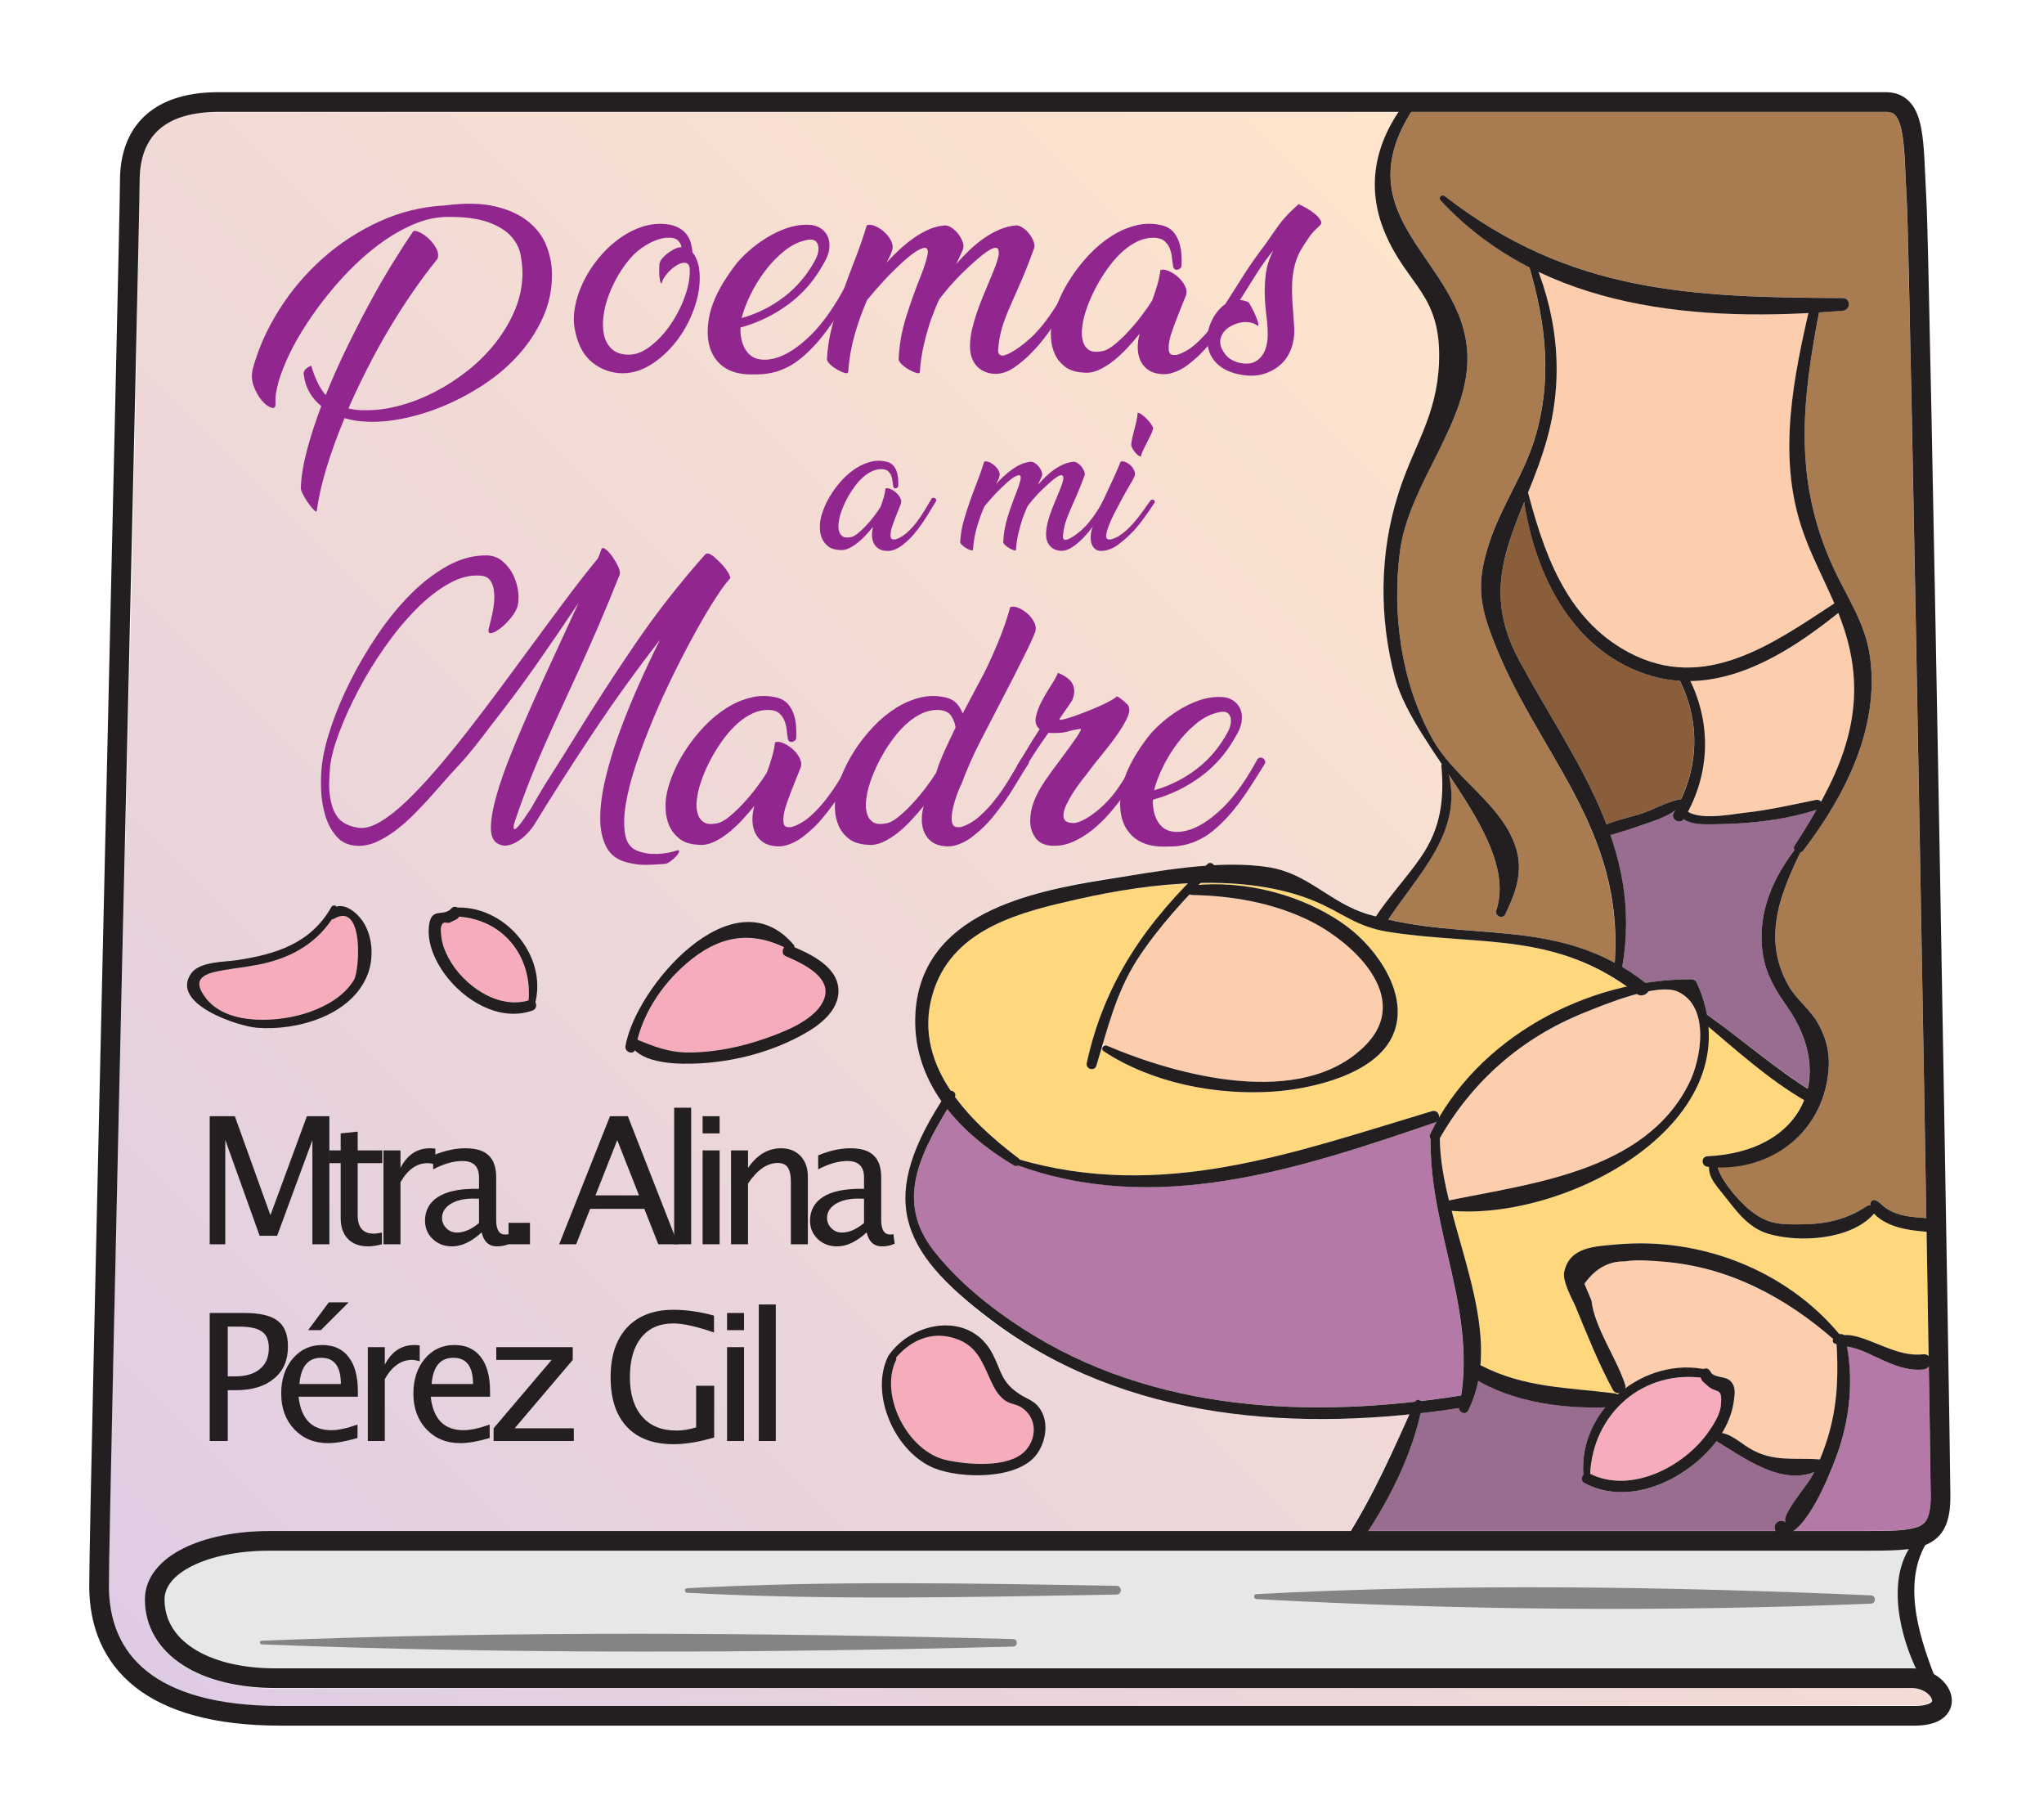 <?xml version="1.0" encoding="UTF-8" standalone="no"?>
<!DOCTYPE svg PUBLIC "-//W3C//DTD SVG 1.1//EN" "http://www.w3.org/Graphics/SVG/1.1/DTD/svg11.dtd">
<svg width="100%" height="100%" viewBox="0 0 433 385" version="1.1" xmlns="http://www.w3.org/2000/svg" xmlns:xlink="http://www.w3.org/1999/xlink" xml:space="preserve" xmlns:serif="http://www.serif.com/" style="fill-rule:evenodd;clip-rule:evenodd;stroke-miterlimit:10;">
    <g transform="matrix(1,0,0,1,-722,-1839)">
        <g transform="matrix(1,0,0,1,0,-712.392)">
            <g transform="matrix(297.805,-297.805,-297.805,-297.805,766.766,2919.13)">
                <path d="M0.58,0.575C0.562,0.594 0.544,0.595 0.528,0.579C0.521,0.572 0.434,0.488 0.332,0.391C0.191,0.257 0.032,0.105 0.017,0.09C-0.011,0.062 -0.004,0.026 0.035,-0.014L0.617,-0.595C0.62,-0.598 0.622,-0.599 0.623,-0.599C0.624,-0.6 0.625,-0.599 0.625,-0.599C0.626,-0.598 0.626,-0.592 0.622,-0.587L0.04,-0.006C0.012,0.022 0.006,0.054 0.025,0.072C0.039,0.087 0.068,0.078 0.094,0.052L0.478,-0.332C0.5,-0.327 0.52,-0.319 0.541,-0.312C0.483,-0.265 0.436,-0.204 0.425,-0.129C0.418,-0.073 0.428,-0.047 0.486,-0.034C0.488,-0.018 0.495,-0.004 0.508,0.007C0.545,0.039 0.591,0.01 0.624,-0.014C0.636,-0.023 0.65,-0.033 0.663,-0.044C0.664,-0.044 0.664,-0.044 0.664,-0.044C0.666,-0.044 0.667,-0.046 0.666,-0.047C0.673,-0.053 0.68,-0.06 0.685,-0.067C0.697,-0.083 0.694,-0.101 0.704,-0.119C0.704,-0.12 0.705,-0.121 0.706,-0.123C0.718,-0.12 0.731,-0.12 0.743,-0.118C0.76,-0.114 0.772,-0.105 0.783,-0.092C0.783,-0.092 0.783,-0.092 0.783,-0.092C0.787,-0.074 0.79,-0.057 0.797,-0.045C0.813,-0.018 0.836,0.005 0.864,0.02C0.887,0.031 0.905,0.033 0.925,0.052C0.951,0.075 0.941,0.09 0.952,0.117C0.961,0.139 0.978,0.151 1,0.155L0.58,0.575Z" style="fill:url(#_Linear1);fill-rule:nonzero;"/>
            </g>
            <g transform="matrix(4.167,0,0,4.167,1127.89,2879.36)">
                <path d="M0,6.098C-0.077,6.09 -0.154,6.077 -0.233,6.077L-83.414,6.077C-86.784,6.077 -89.047,4.67 -89.047,2.576C-89.047,1.163 -86.753,0.099 -83.711,0.099L-2.757,0.099C-1.808,0.099 -1.001,0.097 -0.341,0C-1.406,1.72 -0.848,4.287 0,6.098" style="fill:rgb(230,231,232);fill-rule:nonzero;"/>
            </g>
            <g transform="matrix(4.167,0,0,4.167,1016.18,2794.97)">
                <path d="M0,-11.091C-1.67,-11.351 -2.359,-12.075 -3.796,-12.668C-5.522,-13.38 -7.527,-13.614 -9.563,-13.576C-9.599,-13.539 -9.635,-13.502 -9.672,-13.465C-7.086,-13.681 -4.203,-12.905 -2.122,-11.367C-0.616,-10.254 1.099,-7.882 0.22,-5.857C-0.666,-3.818 -3.976,-3.102 -5.874,-2.974C-8.775,-2.778 -12.037,-3.41 -14.483,-5.022C-14.551,-5.067 -14.561,-5.126 -14.55,-5.182C-14.563,-5.189 -14.576,-5.196 -14.589,-5.202C-14.677,-4.902 -14.766,-4.6 -14.856,-4.298C-14.952,-3.981 -15.42,-4.113 -15.35,-4.434C-14.539,-8.133 -12.755,-10.933 -10.214,-13.549C-12.147,-13.458 -14.084,-13.146 -15.815,-12.754C-18.598,-12.124 -22.036,-11.326 -23.111,-8.172C-23.773,-6.229 -23.251,-4.49 -22.25,-3.001C-22.114,-2.988 -22.004,-2.872 -22.06,-2.726C-21.161,-1.489 -19.945,-0.437 -18.834,0.401C-18.808,0.421 -18.805,0.449 -18.79,0.473C-11.438,2.59 -4.816,0.121 2.2,-1.98C2.438,-2.051 2.582,-1.846 2.562,-1.657C4.577,-5.091 8.216,-7.442 12.106,-8.309C8.198,-11.07 4.474,-10.394 0,-11.091" style="fill:rgb(255,216,125);fill-rule:nonzero;"/>
            </g>
            <g transform="matrix(4.167,0,0,4.167,955.625,2754.61)">
                <path d="M0,4.288C0.058,4.317 0.115,4.348 0.171,4.38C0.187,4.382 0.199,4.375 0.215,4.382C3.802,5.91 10.122,7.614 13.339,4.371C15.802,1.889 12.624,-0.968 10.4,-2.026C8.566,-2.899 6.56,-3.239 4.544,-3.278C4.492,-3.279 4.463,-3.305 4.429,-3.326C3.452,-2.286 2.513,-1.174 1.756,-0.007C0.893,1.323 0.437,2.795 0,4.288" style="fill:rgb(253,206,174);fill-rule:nonzero;"/>
            </g>
            <g transform="matrix(4.167,0,0,4.167,1047.87,2698.06)">
                <path d="M0,-21.397C4.164,-19.41 9.052,-19.041 13.735,-19.29C12.922,-15.731 12.212,-11.989 13.372,-8.431C13.827,-7.034 14.497,-5.814 15.056,-4.511C15.042,-4.505 15.027,-4.513 15.013,-4.504C11.901,-2.469 8.461,0 4.622,-2.027C1.476,-3.687 0.328,-6.962 -0.518,-10.169C-0.153,-11.072 0.214,-12.015 0.487,-13.041C1.242,-15.875 1.006,-18.719 0,-21.397" style="fill:rgb(253,206,174);fill-rule:nonzero;"/>
            </g>
            <g transform="matrix(4.167,0,0,4.167,1107.73,2685.13)">
                <path d="M0,8.669C-0.05,8.596 -0.127,8.539 -0.243,8.563C-1.442,8.804 -2.612,9.077 -3.832,9.21C-4.457,9.278 -6.089,9.611 -6.766,9.149C-5.654,7.051 -5.616,4.657 -6.651,2.515C-3.885,2.475 -1.291,0.803 0.886,-0.942C1.086,-0.438 1.266,0.083 1.404,0.634C2.155,3.639 1.361,6.181 0,8.669" style="fill:rgb(253,206,174);fill-rule:nonzero;"/>
            </g>
            <g transform="matrix(4.167,0,0,4.167,1044.89,2726.01)">
                <path d="M0,-16.391C0.545,-12.816 2.309,-9.132 5.865,-7.754C6.555,-7.487 7.239,-7.346 7.914,-7.305C8.875,-5.361 8.875,-3.196 7.962,-1.277C7.947,-1.28 7.933,-1.286 7.916,-1.283C7.21,-1.154 6.555,-0.737 5.863,-0.527C5.305,-0.357 4.727,-0.224 4.187,0C3.095,-2.85 1.289,-5.484 -0.267,-8.358C-1.945,-11.461 -1.056,-13.787 0,-16.391" style="fill:rgb(138,93,59);fill-rule:nonzero;"/>
            </g>
            <g transform="matrix(4.167,0,0,4.167,1071.17,2779.13)">
                <path d="M0,-12.835C0.457,-12.992 0.954,-13.168 1.354,-13.458C1.333,-13.423 1.319,-13.387 1.298,-13.352C1.1,-13.028 1.591,-12.734 1.802,-13.028C2.233,-12.718 2.921,-12.758 3.457,-12.763C5.164,-12.78 6.927,-12.984 8.559,-13.503C8.214,-12.9 7.839,-12.299 7.448,-11.694C7.388,-11.602 7.398,-11.516 7.44,-11.45C6.277,-9.933 5.527,-8.144 5.825,-6.167C5.98,-5.136 6.453,-4.349 7.047,-3.507C8.061,-2.07 8.38,-0.599 8.098,0.668C6.315,-0.459 4.732,-1.855 3.011,-3.067C2.999,-3.076 2.986,-3.069 2.973,-3.074C2.876,-3.614 2.711,-4.166 2.454,-4.731C2.409,-4.827 2.285,-4.886 2.183,-4.886C1.414,-4.884 0.64,-4.814 -0.13,-4.692C-0.528,-5 -0.927,-5.26 -1.326,-5.495C-0.893,-7.979 -1.22,-10.165 -1.938,-12.229C-1.287,-12.398 -0.631,-12.617 0,-12.835" style="fill:rgb(153,109,144);fill-rule:nonzero;"/>
            </g>
            <g transform="matrix(4.167,0,0,4.167,1083.75,2819.33)">
                <path d="M0,-5.536C-0.352,-5.519 -0.339,-5.034 0,-4.998C0.025,-4.995 0.049,-4.999 0.074,-4.997C0.061,-4.435 0.427,-4.055 0.827,-3.551C1.461,-2.75 2.056,-1.899 3.073,-1.597C4.657,-1.125 7.244,-1.29 8.413,-2.566C8.435,-2.591 8.432,-2.62 8.443,-2.647C8.652,-2.385 9.009,-2.186 9.264,-2.076C9.836,-1.83 10.462,-1.758 11.076,-1.703C11.096,-1.701 11.109,-1.708 11.127,-1.709C11.167,0.631 11.202,2.767 11.231,4.618C11.17,4.555 11.079,4.517 10.958,4.529C10.013,4.63 9.215,4.228 8.359,3.896C7.934,3.731 7.392,3.513 6.909,3.558C6.849,3.51 6.775,3.497 6.7,3.517C3.979,0.249 -0.371,-1.432 -4.6,-1.056C-5.749,-0.953 -7.018,-0.933 -7.294,0.338C-7.401,0.832 -6.863,1.752 -6.706,2.134C-6.123,3.553 -5.548,4.991 -4.819,6.34C-4.747,6.474 -4.615,6.516 -4.49,6.497C-4.525,6.527 -4.557,6.562 -4.592,6.592C-4.637,6.564 -4.673,6.526 -4.737,6.517C-7.136,6.212 -9.324,6.238 -11.535,5.094C-11.543,5.089 -11.552,5.09 -11.56,5.086C-11.345,2.58 -12.333,-0.159 -13.017,-2.765C-7.669,-2.32 0.487,-6.366 0.031,-12.128C1.58,-10.812 3.145,-9.424 4.898,-8.397C4.268,-6.811 2.587,-5.66 0,-5.536" style="fill:rgb(255,216,125);fill-rule:nonzero;"/>
            </g>
            <g transform="matrix(4.167,0,0,4.167,1107.31,2818.77)">
                <path d="M0,10.007C-1.289,9.912 -2.335,10.163 -3.538,9.439C-4.015,9.151 -4.423,8.76 -4.939,8.672C-4.627,8.164 -4.397,7.611 -4.321,7.018C-4.274,6.657 -4.217,6.328 -4.475,6.047C-4.745,5.751 -5.264,5.885 -5.502,5.573C-5.506,5.564 -5.513,5.558 -5.519,5.549C-5.531,5.53 -5.546,5.518 -5.557,5.496C-5.614,5.378 -5.763,5.365 -5.869,5.423C-7.292,5.161 -8.73,5.576 -9.857,6.413C-9.835,6.354 -9.826,6.288 -9.85,6.214C-10.269,4.891 -11.422,3.279 -11.563,1.935C-11.682,1.651 -11.802,1.367 -11.921,1.083C-11.37,0.309 -10.685,-0.07 -9.868,-0.054C-9.271,-0.156 -8.525,-0.088 -7.935,-0.042C-4.618,0.217 -1.723,1.751 0.747,3.91C0.705,3.98 0.696,4.072 0.78,4.111C0.817,4.127 0.856,4.129 0.894,4.143C0.985,5.664 0.947,7.14 0.531,8.63C0.398,9.106 0.227,9.568 0.035,10.021C0.022,10.018 0.014,10.008 0,10.007" style="fill:rgb(253,206,174);fill-rule:nonzero;"/>
            </g>
            <g transform="matrix(4.167,0,0,4.167,1082.35,2866.36)">
                <path d="M0,-5.563C0.028,-5.419 0.127,-5.337 0.316,-5.168C0.826,-4.713 1.088,-5.14 1.009,-4.176C0.97,-3.692 0.631,-3.168 0.354,-2.779C-0.883,-1.038 -3.561,0.349 -5.634,-0.682C-5.485,-3.713 -3.018,-5.912 0,-5.563" style="fill:rgb(247,172,188);fill-rule:nonzero;"/>
            </g>
            <g transform="matrix(4.167,0,0,4.167,1110.92,2852.1)">
                <path d="M0,1.919C0.675,0.115 0.898,-1.832 0.556,-3.724C0.658,-3.706 0.759,-3.691 0.863,-3.664C1.359,-3.534 1.816,-3.292 2.28,-3.081C2.987,-2.76 3.648,-2.487 4.437,-2.56C4.564,-2.571 4.657,-2.632 4.719,-2.714C4.777,0.907 4.812,3.339 4.812,3.884C4.812,5.577 4.416,5.643 1.315,5.643L-2.156,5.643C-1.172,4.932 -0.292,2.7 0,1.919" style="fill:rgb(180,121,166);fill-rule:nonzero;"/>
            </g>
            <g transform="matrix(4.167,0,0,4.167,1068.82,2804.44)">
                <path d="M0,-10.207C0.207,-10.069 0.449,-10.17 0.554,-10.336C1.161,-10.455 1.712,-10.489 2.062,-10.33C3.716,-9.577 3.264,-6.925 2.635,-5.664C0.415,-1.212 -5.269,-0.596 -9.565,0.282C-9.833,-0.809 -10.029,-1.872 -10.034,-2.877C-8.341,-5.826 -5.847,-7.992 -2.687,-9.264C-2.135,-9.485 -1.041,-9.933 0,-10.207" style="fill:rgb(253,206,174);fill-rule:nonzero;"/>
            </g>
            <g transform="matrix(4.167,0,0,4.167,936.787,2839.53)">
                <path d="M0,-9.921C0.08,-9.874 0.146,-9.89 0.202,-9.924C7.329,-7.348 14.533,-9.751 21.412,-12.1C21.451,-12.113 21.481,-12.134 21.508,-12.155C21.393,-11.95 21.275,-11.745 21.172,-11.532C21.126,-11.439 21.146,-11.356 21.187,-11.284C21.107,-6.795 23.42,-2.728 22.728,1.79C22.713,1.791 22.702,1.786 22.687,1.788C22.019,1.892 21.347,1.979 20.674,2.058C20.591,1.99 20.477,1.977 20.413,2.089C13.529,2.861 6.416,2.229 0.454,-1.619C-1.198,-2.686 -2.826,-3.994 -4.054,-5.55C-5.953,-7.955 -4.919,-10.249 -3.381,-12.782C-2.476,-11.637 -1.28,-10.679 0,-9.921" style="fill:rgb(180,121,166);fill-rule:nonzero;"/>
            </g>
            <g transform="matrix(4.167,0,0,4.167,1031.15,2869.8)">
                <path d="M0,-4.852C0.013,-4.623 0.329,-4.471 0.451,-4.719C0.694,-5.212 0.854,-5.723 0.958,-6.246C2.847,-5.154 5.255,-4.818 7.43,-4.89C6.656,-3.941 6.205,-2.739 6.308,-1.45C6.199,-1.331 6.179,-1.135 6.362,-1.038C8.399,0.053 10.904,-0.941 12.452,-2.456C12.674,-2.674 12.876,-2.915 13.065,-3.167C14.473,-2.313 16.319,-0.944 18.015,-1.586C17.967,-1.492 17.931,-1.392 17.88,-1.298C17.666,-0.903 16.28,0.693 16.612,0.971C16.314,0.722 15.888,1.028 16.071,1.388C16.072,1.39 16.073,1.392 16.074,1.394L-4.626,1.394C-3.449,-0.416 -2.443,-2.498 -1.98,-4.592C-1.318,-4.667 -0.657,-4.752 0,-4.852" style="fill:rgb(153,109,144);fill-rule:nonzero;"/>
            </g>
            <g transform="matrix(4.167,0,0,4.167,1125.66,2796.82)">
                <path d="M0,-49.883C0.017,-49.493 0.035,-49.081 0.061,-48.651C0.176,-46.685 0.742,-15.77 1.059,3.014C1.045,3.012 1.035,3.004 1.02,3.003C0.524,2.976 0.02,2.936 -0.453,2.773C-0.673,2.697 -0.879,2.588 -1.065,2.448C-1.244,2.313 -1.336,2.17 -1.55,2.097C-1.672,2.054 -1.772,2.163 -1.782,2.274C-1.785,2.308 -1.778,2.34 -1.775,2.373C-1.836,2.356 -1.904,2.363 -1.974,2.409C-3.089,3.144 -4.173,3.336 -5.489,3.331C-6.413,3.327 -6.994,3.321 -7.869,2.642C-8.35,2.269 -9.386,1.135 -9.545,0.414C-6.801,0.481 -4.386,-1.266 -3.958,-4.122C-3.801,-5.16 -3.945,-5.979 -4.452,-6.895C-4.837,-7.59 -5.543,-8.094 -5.935,-8.78C-7.293,-11.154 -6.387,-13.419 -5.341,-15.583C-5.284,-15.596 -5.229,-15.626 -5.187,-15.682C-3.063,-18.476 -1.298,-21.917 -1.808,-25.548C-2.046,-27.245 -2.986,-28.557 -3.682,-30.081C-5.687,-34.469 -5.279,-38.421 -4.394,-43.023C-3.988,-43.049 -3.584,-43.077 -3.183,-43.111C-2.776,-43.144 -2.763,-43.752 -3.183,-43.754C-10.939,-43.784 -17.07,-44.017 -23.42,-48.931C-23.573,-49.049 -23.777,-48.862 -23.638,-48.713C-22.297,-47.269 -20.771,-46.162 -19.124,-45.318C-18.317,-42.512 -17.967,-39.82 -18.76,-36.904C-19.307,-34.89 -20.518,-33.272 -21.155,-31.325C-21.723,-29.591 -21.739,-28.498 -21.108,-26.764C-18.908,-20.721 -14.307,-17.031 -14.79,-9.968C-18.485,-11.955 -22.223,-11.233 -26.291,-12.163C-24.773,-14.466 -22.522,-16.603 -23.224,-19.534C-21.633,-17.154 -20.106,-14.722 -20.81,-12.615C-20.898,-12.35 -20.478,-12.167 -20.354,-12.423C-19.662,-13.86 -19.313,-15.011 -20.112,-16.545C-21.051,-18.349 -23.049,-19.529 -24.072,-21.383C-25.644,-24.23 -26.109,-27.69 -25.704,-30.868C-25.259,-34.354 -22.12,-37.488 -22.276,-40.93C-22.491,-45.662 -28.569,-47.708 -25.124,-53.219L-1.004,-53.219C-0.22,-53.219 -0.105,-52.304 0,-49.883" style="fill:rgb(168,123,80);fill-rule:nonzero;"/>
            </g>
            <g transform="matrix(4.167,0,0,4.167,867.335,2767.3)">
                <path d="M0,-2.83C1.574,-4.195 3.16,-4.529 4.98,-3.661C4.883,-3.521 4.875,-3.307 5.056,-3.226C5.953,-2.831 7.583,-2.102 6.946,-0.88C6.444,0.081 4.951,0.639 4.011,0.969C2.82,1.386 1.552,1.649 0.289,1.676C-0.796,1.699 -1.533,1.411 -2.467,1.026C-2.084,-0.473 -1.165,-1.819 0,-2.83" style="fill:rgb(247,172,188);fill-rule:nonzero;"/>
            </g>
            <g transform="matrix(4.167,0,0,4.167,911.775,2855.98)">
                <path d="M0,-3.951C0.022,-3.998 0.013,-4.041 0.007,-4.083C0.8,-5.009 1.885,-5.477 3.093,-5.043C4.114,-4.675 4.385,-3.889 4.801,-2.978C4.991,-2.561 5.173,-2.193 5.549,-1.919C5.799,-1.735 6.12,-1.735 6.372,-1.572C7.211,-1.032 7.181,0.043 6.542,0.682C5.698,1.526 3.645,1.351 2.565,1.113C0.614,0.686 -0.848,-2.152 0,-3.951" style="fill:rgb(247,172,188);fill-rule:nonzero;"/>
            </g>
            <g transform="matrix(4.167,0,0,4.167,769.47,2754.11)">
                <path d="M0,0.654C0.748,0.527 1.502,0.459 2.238,0.265C3.608,-0.095 4.675,-0.799 5.447,-1.929C5.489,-1.92 5.535,-1.923 5.58,-1.95C7.119,-2.864 6.896,0.666 6.601,1.157C6.116,1.964 5.222,2.471 4.359,2.781C2.879,3.31 0.201,3.518 -0.912,2.099C-1.741,1.041 -0.938,0.811 0,0.654" style="fill:rgb(247,172,188);fill-rule:nonzero;"/>
            </g>
            <g transform="matrix(4.167,0,0,4.167,815.935,2763.88)">
                <path d="M0,-4.084C0.068,-4.136 0.244,-4.059 0.323,-4.103C0.52,-4.211 0.69,-4.262 0.773,-4.39C3.031,-4.226 4.499,-2.401 4.321,-0.153C2.729,0.306 0.996,-0.934 0.266,-2.292C0.078,-2.643 -0.079,-3.031 -0.109,-3.431C-0.124,-3.626 -0.192,-3.937 0,-4.084" style="fill:rgb(247,172,188);fill-rule:nonzero;"/>
            </g>
            <g transform="matrix(4.167,0,0,4.167,809.493,2653.71)">
                <path d="M0,-12.78C0.04,-12.84 0.14,-12.835 0.3,-12.765C0.459,-12.695 0.62,-12.588 0.78,-12.442C0.939,-12.298 1.072,-12.13 1.177,-11.94C1.282,-11.75 1.305,-11.57 1.245,-11.4C0.815,-10.87 0.39,-10.3 -0.03,-9.69C-0.45,-9.08 -0.853,-8.45 -1.238,-7.801C-1.623,-7.15 -1.988,-6.485 -2.333,-5.805C-2.678,-5.125 -2.995,-4.455 -3.285,-3.795C-2.985,-3.724 -2.67,-3.695 -2.34,-3.705C-1.8,-3.705 -1.23,-3.787 -0.63,-3.952C-0.03,-4.117 0.562,-4.351 1.147,-4.656C1.732,-4.961 2.29,-5.325 2.82,-5.75C3.35,-6.174 3.815,-6.643 4.215,-7.157C4.615,-7.672 4.937,-8.22 5.182,-8.804C5.427,-9.388 5.555,-9.996 5.565,-10.625C5.565,-10.914 5.535,-11.231 5.475,-11.575C5.415,-11.92 5.255,-12.239 4.995,-12.534C4.735,-12.829 4.345,-13.071 3.825,-13.26C3.305,-13.45 2.595,-13.54 1.695,-13.53C1.185,-13.52 0.667,-13.41 0.142,-13.2C-0.383,-12.99 -0.9,-12.71 -1.41,-12.36C-1.92,-12.009 -2.415,-11.605 -2.895,-11.145C-3.375,-10.685 -3.825,-10.197 -4.245,-9.682C-4.665,-9.168 -5.05,-8.642 -5.4,-8.107C-5.75,-7.572 -6.045,-7.055 -6.285,-6.555C-6.525,-6.054 -6.708,-5.59 -6.833,-5.16C-6.958,-4.73 -7.01,-4.36 -6.99,-4.051C-6.98,-3.86 -7.05,-3.788 -7.2,-3.833C-7.35,-3.878 -7.51,-3.998 -7.68,-4.192C-7.851,-4.387 -7.99,-4.635 -8.1,-4.935C-8.21,-5.235 -8.22,-5.545 -8.13,-5.865C-7.851,-6.875 -7.405,-7.862 -6.795,-8.828C-6.186,-9.793 -5.45,-10.658 -4.59,-11.423C-3.73,-12.187 -2.771,-12.812 -1.71,-13.298C-0.65,-13.783 0.47,-14.055 1.65,-14.115C2.649,-14.245 3.495,-14.227 4.185,-14.062C4.875,-13.897 5.435,-13.64 5.865,-13.29C6.294,-12.94 6.602,-12.527 6.787,-12.052C6.972,-11.578 7.065,-11.09 7.065,-10.59C7.065,-9.82 6.912,-9.097 6.607,-8.423C6.302,-7.748 5.9,-7.128 5.4,-6.562C4.899,-5.998 4.325,-5.498 3.675,-5.062C3.024,-4.628 2.355,-4.262 1.665,-3.967C0.975,-3.673 0.29,-3.453 -0.39,-3.307C-1.07,-3.163 -1.695,-3.1 -2.265,-3.12C-2.715,-3.131 -3.12,-3.192 -3.48,-3.304C-3.86,-2.391 -4.17,-1.535 -4.41,-0.735C-4.65,0.065 -4.81,0.775 -4.89,1.395C-4.9,1.465 -4.95,1.455 -5.04,1.365C-5.13,1.275 -5.228,1.155 -5.333,1.005C-5.437,0.855 -5.53,0.699 -5.61,0.54C-5.69,0.38 -5.72,0.265 -5.7,0.195C-5.68,-0.345 -5.578,-0.965 -5.393,-1.665C-5.208,-2.365 -4.965,-3.115 -4.665,-3.915C-5.175,-4.335 -5.47,-4.86 -5.55,-5.49C-5.601,-5.679 -5.475,-5.84 -5.175,-5.97C-4.985,-5.32 -4.74,-4.82 -4.44,-4.47C-4.14,-5.22 -3.805,-5.977 -3.435,-6.743C-3.065,-7.508 -2.685,-8.255 -2.295,-8.985C-1.905,-9.715 -1.513,-10.402 -1.118,-11.048C-0.723,-11.692 -0.351,-12.27 0,-12.78" style="fill:rgb(145,38,143);fill-rule:nonzero;"/>
            </g>
            <g transform="matrix(4.167,0,0,4.167,862.18,2617.68)">
                <path d="M0,-1.497C-0.04,-1.507 -0.067,-1.55 -0.083,-1.624C-0.098,-1.699 -0.11,-1.784 -0.12,-1.879C-0.13,-1.975 -0.133,-2.077 -0.127,-2.186C-0.123,-2.297 -0.12,-2.392 -0.12,-2.472C-0.11,-2.561 -0.07,-2.652 0,-2.742C0.07,-2.832 0.147,-2.912 0.232,-2.981C0.317,-3.052 0.4,-3.109 0.48,-3.154C0.56,-3.199 0.615,-3.231 0.645,-3.252C0.765,-3.311 0.885,-3.342 1.005,-3.342C0.985,-3.481 0.92,-3.601 0.81,-3.702C0.7,-3.802 0.5,-3.842 0.21,-3.822C-0.03,-3.802 -0.3,-3.714 -0.6,-3.56C-0.9,-3.404 -1.175,-3.207 -1.425,-2.967C-1.695,-2.686 -1.937,-2.369 -2.152,-2.015C-2.368,-1.659 -2.545,-1.297 -2.685,-0.927C-2.825,-0.557 -2.917,-0.194 -2.962,0.16C-3.007,0.516 -2.998,0.836 -2.933,1.121C-2.868,1.405 -2.74,1.638 -2.55,1.818C-2.36,1.998 -2.1,2.099 -1.77,2.118C-1.38,2.139 -0.993,2.003 -0.607,1.713C-0.223,1.423 0.123,1.059 0.427,0.618C0.732,0.178 0.978,-0.294 1.163,-0.8C1.347,-1.305 1.435,-1.767 1.425,-2.186C1.425,-2.396 1.355,-2.517 1.215,-2.547C1.105,-2.566 0.982,-2.542 0.848,-2.472C0.712,-2.401 0.585,-2.311 0.465,-2.202C0.345,-2.092 0.24,-1.972 0.15,-1.842C0.06,-1.712 0.01,-1.597 0,-1.497M0.255,-4.512C0.495,-4.481 0.697,-4.422 0.862,-4.332C1.027,-4.242 1.16,-4.132 1.26,-4.002C1.36,-3.872 1.433,-3.726 1.478,-3.566C1.522,-3.407 1.55,-3.247 1.56,-3.087C1.74,-2.867 1.855,-2.577 1.905,-2.217C1.975,-1.656 1.913,-1.064 1.717,-0.439C1.522,0.186 1.237,0.758 0.862,1.278C0.487,1.798 0.05,2.226 -0.45,2.561C-0.95,2.896 -1.465,3.064 -1.995,3.064C-2.565,3.054 -3.07,2.876 -3.51,2.53C-3.95,2.186 -4.245,1.658 -4.395,0.948C-4.485,0.568 -4.493,0.163 -4.417,-0.267C-4.342,-0.696 -4.205,-1.122 -4.005,-1.542C-3.805,-1.962 -3.553,-2.361 -3.248,-2.742C-2.942,-3.122 -2.603,-3.452 -2.228,-3.731C-1.853,-4.012 -1.455,-4.225 -1.035,-4.369C-0.615,-4.515 -0.185,-4.561 0.255,-4.512" style="fill:rgb(145,38,143);fill-rule:nonzero;"/>
            </g>
            <g transform="matrix(4.167,0,0,4.167,879.18,2611.15)">
                <path d="M0,1.765C-0.01,1.786 -0.015,1.805 -0.015,1.825C0.795,1.595 1.525,1.228 2.175,0.722C2.825,0.217 3.35,-0.415 3.75,-1.175C3.89,-1.465 3.925,-1.713 3.855,-1.918C3.785,-2.123 3.61,-2.2 3.33,-2.15C2.91,-2.07 2.515,-1.881 2.145,-1.58C1.775,-1.28 1.445,-0.935 1.155,-0.546C0.865,-0.155 0.62,0.247 0.42,0.662C0.22,1.078 0.08,1.445 0,1.765M4.11,-0.875C3.66,-0.065 3.07,0.608 2.34,1.142C1.61,1.677 0.805,2.065 -0.075,2.305C-0.085,2.475 -0.075,2.645 -0.045,2.815C-0.015,2.985 0.035,3.145 0.105,3.295C0.175,3.445 0.27,3.575 0.39,3.685C0.51,3.795 0.66,3.87 0.84,3.91C1.06,3.96 1.312,3.953 1.597,3.887C1.882,3.823 2.182,3.693 2.498,3.497C2.813,3.302 3.135,3.045 3.465,2.725C3.795,2.405 4.12,2.015 4.44,1.555C4.6,1.325 4.745,1.1 4.875,0.88C5.005,0.661 5.125,0.45 5.235,0.25C5.275,0.2 5.322,0.172 5.377,0.167C5.432,0.162 5.482,0.175 5.527,0.204C5.572,0.235 5.604,0.275 5.625,0.325C5.645,0.375 5.635,0.435 5.595,0.505C5.455,0.725 5.305,0.965 5.145,1.225C4.985,1.485 4.807,1.757 4.612,2.042C4.417,2.327 4.202,2.613 3.967,2.898C3.732,3.182 3.47,3.455 3.18,3.715C2.89,3.975 2.61,4.172 2.34,4.307C2.07,4.443 1.815,4.537 1.575,4.592C1.335,4.647 1.12,4.677 0.93,4.682C0.74,4.687 0.585,4.69 0.465,4.69C-0.215,4.69 -0.745,4.51 -1.125,4.15C-1.505,3.789 -1.71,3.3 -1.74,2.68C-1.76,2.11 -1.658,1.542 -1.433,0.977C-1.208,0.412 -0.845,-0.2 -0.345,-0.86C-0.186,-1.07 0.03,-1.298 0.3,-1.543C0.57,-1.788 0.87,-2.015 1.2,-2.225C1.53,-2.435 1.88,-2.605 2.25,-2.735C2.62,-2.865 2.99,-2.925 3.36,-2.915C3.6,-2.915 3.807,-2.86 3.982,-2.75C4.157,-2.64 4.285,-2.493 4.365,-2.307C4.445,-2.123 4.467,-1.908 4.432,-1.663C4.397,-1.418 4.29,-1.155 4.11,-0.875" style="fill:rgb(145,38,143);fill-rule:nonzero;"/>
            </g>
            <g transform="matrix(4.167,0,0,4.167,943.898,2607.39)">
                <path d="M0,3.53C-0.235,3.855 -0.498,4.168 -0.788,4.467C-1.078,4.767 -1.38,5.025 -1.695,5.24C-2.01,5.455 -2.323,5.562 -2.632,5.562C-2.803,5.562 -2.97,5.533 -3.135,5.472C-3.3,5.413 -3.442,5.323 -3.563,5.203C-3.683,5.083 -3.778,4.927 -3.848,4.738C-3.917,4.548 -3.948,4.323 -3.938,4.062C-3.928,3.802 -3.893,3.545 -3.833,3.29C-3.772,3.035 -3.695,2.765 -3.6,2.48C-3.505,2.195 -3.388,1.885 -3.248,1.551C-3.107,1.216 -2.953,0.842 -2.783,0.432C-2.673,0.173 -2.587,-0.065 -2.527,-0.28C-2.468,-0.494 -2.458,-0.653 -2.498,-0.752C-2.538,-0.852 -2.64,-0.869 -2.805,-0.805C-2.97,-0.74 -3.228,-0.558 -3.578,-0.257C-3.968,0.083 -4.312,0.41 -4.613,0.725C-4.913,1.04 -5.208,1.387 -5.498,1.767C-5.578,1.938 -5.653,2.11 -5.723,2.285C-5.792,2.46 -5.863,2.642 -5.933,2.833C-6.073,3.253 -6.193,3.68 -6.292,4.115C-6.393,4.551 -6.458,4.998 -6.488,5.458C-6.488,5.528 -6.542,5.548 -6.652,5.517C-6.763,5.488 -6.885,5.435 -7.02,5.36C-7.155,5.285 -7.278,5.198 -7.388,5.097C-7.498,4.998 -7.558,4.908 -7.567,4.828C-7.538,4.107 -7.413,3.395 -7.192,2.69C-6.973,1.985 -6.718,1.272 -6.428,0.552C-6.277,0.163 -6.172,-0.159 -6.113,-0.415C-6.053,-0.67 -6.083,-0.813 -6.203,-0.842C-6.283,-0.852 -6.403,-0.815 -6.562,-0.73C-6.723,-0.645 -6.937,-0.488 -7.208,-0.257C-7.598,0.092 -7.942,0.427 -8.243,0.748C-8.542,1.068 -8.853,1.423 -9.172,1.812C-9.423,2.392 -9.633,2.98 -9.803,3.575C-9.973,4.171 -10.083,4.798 -10.132,5.458C-10.132,5.528 -10.188,5.548 -10.297,5.517C-10.408,5.488 -10.53,5.435 -10.665,5.36C-10.8,5.285 -10.923,5.198 -11.033,5.097C-11.143,4.998 -11.203,4.908 -11.212,4.828C-11.183,4.238 -11.09,3.66 -10.935,3.095C-10.78,2.53 -10.603,1.966 -10.402,1.4C-10.203,0.836 -9.993,0.273 -9.772,-0.287C-9.553,-0.847 -9.358,-1.412 -9.188,-1.983C-9.088,-2.032 -8.955,-2.025 -8.79,-1.96C-8.625,-1.895 -8.468,-1.797 -8.317,-1.667C-8.167,-1.537 -8.047,-1.387 -7.958,-1.217C-7.868,-1.047 -7.848,-0.882 -7.897,-0.722C-7.928,-0.613 -7.968,-0.507 -8.018,-0.408C-8.068,-0.307 -8.123,-0.202 -8.183,-0.092C-7.973,-0.323 -7.748,-0.547 -7.507,-0.768C-7.268,-0.988 -7.022,-1.185 -6.772,-1.36C-6.523,-1.534 -6.268,-1.677 -6.007,-1.787C-5.748,-1.898 -5.482,-1.962 -5.212,-1.983C-5.103,-1.983 -4.985,-1.94 -4.86,-1.855C-4.735,-1.77 -4.625,-1.665 -4.53,-1.54C-4.435,-1.414 -4.363,-1.282 -4.312,-1.143C-4.263,-1.002 -4.258,-0.877 -4.297,-0.768C-4.348,-0.637 -4.402,-0.512 -4.462,-0.393C-4.522,-0.273 -4.583,-0.148 -4.643,-0.018C-4.433,-0.257 -4.208,-0.492 -3.968,-0.722C-3.728,-0.952 -3.478,-1.157 -3.218,-1.337C-2.958,-1.518 -2.69,-1.665 -2.415,-1.78C-2.14,-1.895 -1.863,-1.962 -1.583,-1.983C-1.483,-1.983 -1.37,-1.94 -1.245,-1.855C-1.12,-1.77 -1.01,-1.665 -0.915,-1.54C-0.82,-1.414 -0.748,-1.282 -0.698,-1.143C-0.647,-1.002 -0.647,-0.877 -0.698,-0.768C-0.948,-0.087 -1.175,0.485 -1.38,0.95C-1.585,1.415 -1.768,1.83 -1.928,2.195C-2.087,2.56 -2.218,2.91 -2.317,3.245C-2.417,3.58 -2.482,3.958 -2.513,4.378C-2.513,4.408 -2.508,4.443 -2.498,4.482C-2.488,4.522 -2.465,4.557 -2.43,4.588C-2.395,4.618 -2.345,4.633 -2.28,4.633C-2.215,4.633 -2.128,4.608 -2.018,4.557C-1.708,4.418 -1.353,4.173 -0.953,3.823C-0.553,3.472 -0.158,3.008 0.232,2.427C0.382,2.208 0.52,1.99 0.645,1.775C0.77,1.56 0.887,1.352 0.998,1.153C1.037,1.102 1.085,1.075 1.14,1.07C1.195,1.065 1.245,1.078 1.29,1.107C1.335,1.137 1.367,1.177 1.387,1.227C1.407,1.278 1.397,1.338 1.357,1.408L0.562,2.713C0.422,2.932 0.235,3.205 0,3.53" style="fill:rgb(145,38,143);fill-rule:nonzero;"/>
            </g>
            <g transform="matrix(4.167,0,0,4.167,972.304,2621.76)">
                <path d="M0,-3.407C0,-3.337 -0.025,-3.282 -0.075,-3.242C-0.125,-3.202 -0.178,-3.179 -0.232,-3.175C-0.288,-3.17 -0.335,-3.187 -0.375,-3.227C-0.415,-3.267 -0.435,-3.327 -0.435,-3.407C-0.455,-3.507 -0.473,-3.635 -0.487,-3.79C-0.502,-3.944 -0.538,-4.094 -0.592,-4.24C-0.647,-4.385 -0.735,-4.511 -0.855,-4.622C-0.975,-4.732 -1.15,-4.792 -1.38,-4.803C-1.66,-4.812 -1.933,-4.758 -2.198,-4.637C-2.462,-4.517 -2.715,-4.352 -2.955,-4.142C-3.195,-3.932 -3.42,-3.689 -3.63,-3.415C-3.84,-3.139 -4.03,-2.854 -4.2,-2.559C-4.37,-2.264 -4.518,-1.97 -4.643,-1.675C-4.768,-1.38 -4.865,-1.107 -4.935,-0.857C-4.985,-0.687 -5.025,-0.482 -5.055,-0.242C-5.085,-0.002 -5.075,0.221 -5.025,0.425C-4.975,0.63 -4.87,0.788 -4.71,0.898C-4.55,1.008 -4.3,1.023 -3.96,0.943C-3.8,0.903 -3.605,0.788 -3.375,0.598C-3.145,0.408 -2.913,0.186 -2.678,-0.07C-2.443,-0.325 -2.22,-0.592 -2.01,-0.872C-1.8,-1.152 -1.63,-1.397 -1.5,-1.607C-1.39,-1.897 -1.297,-2.178 -1.223,-2.447C-1.147,-2.718 -1.1,-2.952 -1.08,-3.152C-0.98,-3.202 -0.845,-3.192 -0.675,-3.122C-0.505,-3.053 -0.345,-2.952 -0.195,-2.822C-0.045,-2.692 0.075,-2.542 0.165,-2.372C0.255,-2.202 0.275,-2.037 0.225,-1.877C0.165,-1.727 0.092,-1.547 0.007,-1.337C-0.078,-1.127 -0.163,-0.912 -0.248,-0.692C-0.333,-0.472 -0.413,-0.255 -0.487,-0.04C-0.562,0.176 -0.613,0.37 -0.638,0.545C-0.663,0.721 -0.663,0.863 -0.638,0.973C-0.613,1.083 -0.545,1.143 -0.435,1.153L-0.255,1.153C0.085,1.053 0.402,0.873 0.697,0.613C0.992,0.353 1.268,0.058 1.522,-0.272C1.777,-0.602 2.012,-0.947 2.228,-1.307C2.442,-1.667 2.64,-1.997 2.82,-2.297C2.85,-2.347 2.895,-2.375 2.955,-2.38C3.015,-2.385 3.067,-2.372 3.112,-2.343C3.158,-2.312 3.19,-2.272 3.21,-2.222C3.23,-2.172 3.22,-2.112 3.18,-2.042C2.98,-1.732 2.785,-1.417 2.595,-1.097C2.405,-0.777 2.205,-0.468 1.995,-0.167C1.785,0.133 1.562,0.423 1.328,0.703C1.092,0.983 0.835,1.238 0.555,1.468C0.485,1.528 0.397,1.598 0.292,1.678C0.187,1.758 0.067,1.833 -0.067,1.903C-0.203,1.973 -0.348,2.03 -0.502,2.075C-0.658,2.12 -0.825,2.138 -1.005,2.128C-1.285,2.108 -1.513,2.038 -1.687,1.918C-1.863,1.798 -1.995,1.643 -2.085,1.453C-2.175,1.263 -2.223,1.048 -2.228,0.808C-2.233,0.568 -2.2,0.322 -2.13,0.072C-2.33,0.322 -2.542,0.568 -2.768,0.808C-2.993,1.048 -3.225,1.263 -3.465,1.453C-3.705,1.643 -3.95,1.795 -4.2,1.91C-4.45,2.026 -4.695,2.073 -4.935,2.053C-5.365,2.033 -5.698,1.931 -5.933,1.745C-6.167,1.561 -6.34,1.343 -6.45,1.093C-6.56,0.843 -6.623,0.583 -6.638,0.313C-6.652,0.043 -6.645,-0.182 -6.615,-0.362C-6.565,-0.712 -6.455,-1.097 -6.285,-1.517C-6.115,-1.937 -5.895,-2.354 -5.625,-2.769C-5.355,-3.184 -5.042,-3.58 -4.687,-3.955C-4.333,-4.33 -3.953,-4.644 -3.547,-4.899C-3.143,-5.155 -2.72,-5.335 -2.28,-5.439C-1.84,-5.545 -1.39,-5.537 -0.93,-5.417C-0.73,-5.357 -0.568,-5.26 -0.442,-5.125C-0.317,-4.99 -0.22,-4.83 -0.15,-4.644C-0.08,-4.46 -0.035,-4.26 -0.015,-4.045C0.005,-3.83 0.01,-3.617 0,-3.407" style="fill:rgb(145,38,143);fill-rule:nonzero;"/>
            </g>
            <g transform="matrix(4.167,0,0,4.167,991.741,2621.21)">
                <path d="M0,-4.025C-0.3,-3.665 -0.595,-3.254 -0.885,-2.796C-1.175,-2.335 -1.445,-1.905 -1.695,-1.505C-1.625,-1.505 -1.555,-1.495 -1.485,-1.475C-1.416,-1.455 -1.34,-1.43 -1.26,-1.4C-1.23,-1.36 -1.183,-1.28 -1.118,-1.16C-1.053,-1.04 -0.99,-0.913 -0.93,-0.778C-0.87,-0.642 -0.823,-0.517 -0.788,-0.403C-0.753,-0.288 -0.75,-0.215 -0.78,-0.185C-0.9,-0.285 -1.045,-0.347 -1.215,-0.373C-1.385,-0.397 -1.553,-0.39 -1.718,-0.35C-1.883,-0.31 -2.04,-0.248 -2.19,-0.163C-2.34,-0.078 -2.46,0.03 -2.55,0.16C-2.64,0.29 -2.69,0.437 -2.7,0.602C-2.71,0.767 -2.655,0.94 -2.535,1.12C-2.415,1.32 -2.258,1.467 -2.063,1.562C-1.868,1.658 -1.675,1.71 -1.485,1.72C-1.275,1.74 -1.095,1.712 -0.945,1.637C-0.795,1.562 -0.67,1.455 -0.57,1.315C-0.47,1.175 -0.397,1.012 -0.353,0.828C-0.308,0.642 -0.285,0.45 -0.285,0.249C-0.285,-0.06 -0.308,-0.385 -0.353,-0.725C-0.397,-1.065 -0.425,-1.415 -0.435,-1.775C-0.445,-2.135 -0.425,-2.503 -0.375,-2.878C-0.325,-3.253 -0.2,-3.635 0,-4.025M-3.36,0.505C-3.36,0.155 -3.272,-0.187 -3.098,-0.523C-2.923,-0.858 -2.705,-1.115 -2.445,-1.296C-2.125,-1.805 -1.803,-2.312 -1.478,-2.818C-1.153,-3.323 -0.795,-3.83 -0.405,-4.34C-0.285,-4.51 -0.17,-4.675 -0.06,-4.836C0.05,-4.995 0.165,-5.158 0.285,-5.323C0.405,-5.488 0.545,-5.655 0.705,-5.825C0.865,-5.995 1.06,-6.18 1.29,-6.38C1.4,-6.33 1.535,-6.26 1.695,-6.171C1.854,-6.08 2,-5.98 2.13,-5.87C2.26,-5.76 2.352,-5.653 2.407,-5.547C2.462,-5.443 2.439,-5.35 2.34,-5.27C2.22,-5.16 2.127,-5.07 2.063,-5.001C1.997,-4.93 1.94,-4.863 1.89,-4.797C1.84,-4.732 1.79,-4.66 1.74,-4.58C1.689,-4.5 1.62,-4.395 1.53,-4.265C1.32,-3.945 1.172,-3.613 1.087,-3.267C1.002,-2.922 0.957,-2.57 0.952,-2.211C0.947,-1.85 0.96,-1.488 0.99,-1.123C1.02,-0.757 1.044,-0.395 1.065,-0.035C1.075,0.325 1.025,0.655 0.915,0.954C0.805,1.255 0.642,1.51 0.427,1.72C0.212,1.93 -0.043,2.09 -0.338,2.2C-0.633,2.31 -0.95,2.355 -1.29,2.335C-1.65,2.305 -1.96,2.238 -2.22,2.132C-2.48,2.028 -2.695,1.892 -2.865,1.727C-3.035,1.562 -3.16,1.374 -3.24,1.164C-3.32,0.954 -3.36,0.735 -3.36,0.505" style="fill:rgb(145,38,143);fill-rule:nonzero;"/>
            </g>
            <g transform="matrix(4.167,0,0,4.167,912.288,2662.75)">
                <path d="M0,-2.043C0,-2.001 -0.015,-1.968 -0.045,-1.944C-0.075,-1.92 -0.106,-1.906 -0.139,-1.903C-0.172,-1.9 -0.201,-1.911 -0.225,-1.936C-0.249,-1.959 -0.261,-1.995 -0.261,-2.043C-0.273,-2.104 -0.283,-2.18 -0.292,-2.272C-0.301,-2.365 -0.322,-2.456 -0.355,-2.543C-0.388,-2.63 -0.441,-2.706 -0.513,-2.772C-0.585,-2.838 -0.69,-2.874 -0.828,-2.88C-0.996,-2.886 -1.159,-2.854 -1.318,-2.781C-1.478,-2.709 -1.629,-2.61 -1.773,-2.484C-1.917,-2.358 -2.052,-2.213 -2.178,-2.048C-2.304,-1.883 -2.418,-1.712 -2.52,-1.535C-2.622,-1.357 -2.71,-1.181 -2.785,-1.004C-2.86,-0.827 -2.919,-0.663 -2.961,-0.514C-2.991,-0.411 -3.015,-0.288 -3.033,-0.145C-3.051,0 -3.045,0.134 -3.015,0.256C-2.985,0.379 -2.922,0.474 -2.826,0.54C-2.73,0.605 -2.58,0.615 -2.376,0.566C-2.28,0.543 -2.163,0.474 -2.025,0.359C-1.887,0.246 -1.748,0.112 -1.606,-0.041C-1.465,-0.193 -1.332,-0.355 -1.206,-0.522C-1.08,-0.69 -0.978,-0.837 -0.9,-0.963C-0.834,-1.137 -0.778,-1.306 -0.733,-1.467C-0.688,-1.629 -0.66,-1.771 -0.648,-1.891C-0.588,-1.92 -0.507,-1.914 -0.405,-1.872C-0.303,-1.83 -0.207,-1.771 -0.117,-1.692C-0.027,-1.614 0.045,-1.524 0.099,-1.422C0.153,-1.32 0.165,-1.221 0.135,-1.125C0.099,-1.035 0.056,-0.927 0.005,-0.801C-0.046,-0.675 -0.097,-0.546 -0.148,-0.414C-0.199,-0.282 -0.248,-0.151 -0.292,-0.022C-0.337,0.106 -0.367,0.224 -0.382,0.328C-0.397,0.434 -0.397,0.519 -0.382,0.585C-0.367,0.65 -0.327,0.686 -0.261,0.692L-0.153,0.692C0.051,0.633 0.242,0.524 0.418,0.369C0.596,0.213 0.761,0.036 0.914,-0.162C1.067,-0.36 1.208,-0.567 1.337,-0.783C1.466,-0.999 1.584,-1.197 1.692,-1.377C1.71,-1.407 1.737,-1.424 1.773,-1.427C1.809,-1.43 1.841,-1.422 1.868,-1.404C1.895,-1.387 1.914,-1.362 1.926,-1.332C1.938,-1.302 1.932,-1.267 1.908,-1.225C1.788,-1.038 1.671,-0.85 1.557,-0.657C1.443,-0.465 1.323,-0.279 1.197,-0.1C1.071,0.081 0.937,0.255 0.797,0.423C0.656,0.591 0.501,0.744 0.333,0.882C0.291,0.918 0.239,0.96 0.176,1.008C0.113,1.056 0.041,1.101 -0.041,1.143C-0.121,1.185 -0.208,1.22 -0.301,1.246C-0.395,1.273 -0.495,1.283 -0.603,1.277C-0.771,1.266 -0.907,1.224 -1.012,1.151C-1.117,1.08 -1.197,0.986 -1.251,0.873C-1.305,0.759 -1.333,0.63 -1.336,0.485C-1.339,0.342 -1.32,0.194 -1.278,0.045C-1.398,0.194 -1.525,0.342 -1.66,0.485C-1.795,0.63 -1.935,0.759 -2.079,0.873C-2.223,0.986 -2.37,1.078 -2.52,1.147C-2.67,1.217 -2.817,1.245 -2.961,1.232C-3.219,1.221 -3.418,1.159 -3.559,1.048C-3.7,0.937 -3.804,0.807 -3.87,0.657C-3.936,0.507 -3.973,0.351 -3.982,0.188C-3.991,0.026 -3.987,-0.108 -3.969,-0.216C-3.939,-0.426 -3.873,-0.657 -3.771,-0.909C-3.669,-1.161 -3.537,-1.412 -3.375,-1.661C-3.213,-1.909 -3.025,-2.147 -2.813,-2.372C-2.6,-2.597 -2.371,-2.786 -2.128,-2.939C-1.885,-3.092 -1.632,-3.2 -1.368,-3.263C-1.104,-3.326 -0.834,-3.321 -0.558,-3.249C-0.438,-3.213 -0.34,-3.154 -0.265,-3.074C-0.19,-2.993 -0.132,-2.897 -0.09,-2.786C-0.048,-2.675 -0.021,-2.555 -0.009,-2.426C0.003,-2.297 0.006,-2.169 0,-2.043" style="fill:rgb(145,38,143);fill-rule:nonzero;"/>
            </g>
            <g transform="matrix(4.167,0,0,4.167,953.444,2654.14)">
                <path d="M0,2.117C-0.141,2.312 -0.298,2.5 -0.472,2.679C-0.646,2.86 -0.828,3.014 -1.017,3.143C-1.206,3.272 -1.394,3.337 -1.579,3.337C-1.682,3.337 -1.782,3.319 -1.881,3.283C-1.98,3.247 -2.065,3.193 -2.137,3.121C-2.209,3.049 -2.267,2.956 -2.308,2.842C-2.351,2.728 -2.368,2.593 -2.362,2.437C-2.356,2.281 -2.335,2.127 -2.299,1.973C-2.263,1.82 -2.217,1.658 -2.16,1.487C-2.103,1.316 -2.032,1.131 -1.948,0.93C-1.864,0.728 -1.771,0.505 -1.669,0.259C-1.604,0.103 -1.552,-0.039 -1.516,-0.168C-1.48,-0.297 -1.475,-0.392 -1.499,-0.452C-1.522,-0.512 -1.584,-0.523 -1.683,-0.484C-1.782,-0.445 -1.937,-0.335 -2.146,-0.155C-2.38,0.049 -2.587,0.246 -2.768,0.434C-2.947,0.624 -3.125,0.832 -3.298,1.06C-3.346,1.162 -3.392,1.265 -3.433,1.371C-3.476,1.475 -3.518,1.585 -3.56,1.699C-3.644,1.951 -3.715,2.208 -3.775,2.469C-3.835,2.729 -3.875,2.998 -3.893,3.274C-3.893,3.316 -3.925,3.328 -3.991,3.31C-4.058,3.292 -4.131,3.261 -4.212,3.216C-4.293,3.171 -4.366,3.118 -4.432,3.058C-4.499,2.998 -4.535,2.944 -4.541,2.896C-4.522,2.464 -4.447,2.037 -4.315,1.613C-4.184,1.19 -4.03,0.763 -3.856,0.331C-3.766,0.096 -3.703,-0.097 -3.667,-0.249C-3.631,-0.403 -3.649,-0.488 -3.721,-0.506C-3.77,-0.512 -3.841,-0.489 -3.938,-0.439C-4.033,-0.388 -4.162,-0.293 -4.324,-0.155C-4.558,0.055 -4.765,0.256 -4.945,0.448C-5.125,0.64 -5.312,0.853 -5.503,1.087C-5.653,1.435 -5.779,1.788 -5.881,2.144C-5.983,2.502 -6.049,2.878 -6.079,3.274C-6.079,3.316 -6.112,3.328 -6.178,3.31C-6.245,3.292 -6.318,3.261 -6.399,3.216C-6.48,3.171 -6.553,3.118 -6.619,3.058C-6.685,2.998 -6.721,2.944 -6.728,2.896C-6.709,2.542 -6.654,2.195 -6.561,1.856C-6.468,1.517 -6.361,1.179 -6.241,0.84C-6.122,0.501 -5.996,0.163 -5.863,-0.173C-5.731,-0.509 -5.614,-0.848 -5.512,-1.19C-5.453,-1.22 -5.373,-1.215 -5.274,-1.177C-5.175,-1.138 -5.081,-1.079 -4.99,-1.001C-4.9,-0.923 -4.828,-0.833 -4.774,-0.731C-4.72,-0.629 -4.708,-0.529 -4.738,-0.434C-4.756,-0.368 -4.78,-0.305 -4.811,-0.245C-4.84,-0.185 -4.874,-0.122 -4.909,-0.056C-4.783,-0.194 -4.648,-0.329 -4.504,-0.461C-4.36,-0.593 -4.213,-0.711 -4.063,-0.817C-3.914,-0.921 -3.76,-1.007 -3.604,-1.073C-3.448,-1.139 -3.29,-1.178 -3.127,-1.19C-3.062,-1.19 -2.991,-1.164 -2.916,-1.113C-2.841,-1.063 -2.775,-0.999 -2.718,-0.925C-2.661,-0.85 -2.618,-0.77 -2.587,-0.686C-2.558,-0.602 -2.554,-0.527 -2.578,-0.461C-2.608,-0.383 -2.641,-0.308 -2.677,-0.237C-2.713,-0.164 -2.75,-0.089 -2.785,-0.011C-2.659,-0.155 -2.524,-0.296 -2.38,-0.434C-2.236,-0.572 -2.086,-0.696 -1.93,-0.803C-1.774,-0.911 -1.614,-0.999 -1.449,-1.069C-1.284,-1.138 -1.117,-1.178 -0.949,-1.19C-0.89,-1.19 -0.822,-1.164 -0.747,-1.113C-0.672,-1.063 -0.606,-0.999 -0.549,-0.925C-0.492,-0.85 -0.448,-0.77 -0.418,-0.686C-0.388,-0.602 -0.388,-0.527 -0.418,-0.461C-0.568,-0.053 -0.705,0.291 -0.828,0.569C-0.951,0.848 -1.061,1.097 -1.156,1.316C-1.252,1.536 -1.331,1.746 -1.39,1.946C-1.45,2.147 -1.489,2.374 -1.507,2.626C-1.507,2.644 -1.504,2.665 -1.499,2.689C-1.493,2.713 -1.479,2.734 -1.458,2.752C-1.437,2.77 -1.407,2.779 -1.368,2.779C-1.329,2.779 -1.276,2.764 -1.21,2.734C-1.024,2.65 -0.812,2.503 -0.571,2.293C-0.332,2.083 -0.094,1.804 0.14,1.456C0.229,1.324 0.312,1.193 0.387,1.064C0.462,0.935 0.533,0.811 0.599,0.691C0.623,0.661 0.651,0.644 0.684,0.641C0.717,0.638 0.747,0.646 0.774,0.664C0.801,0.681 0.821,0.706 0.833,0.736C0.845,0.766 0.838,0.802 0.814,0.844L0.338,1.627C0.253,1.759 0.141,1.923 0,2.117" style="fill:rgb(145,38,143);fill-rule:nonzero;"/>
            </g>
            <g transform="matrix(4.167,0,0,4.167,962.988,2668.05)">
                <path d="M0,-7.014C0.054,-7.02 0.126,-6.99 0.216,-6.924C0.306,-6.858 0.395,-6.78 0.481,-6.69C0.568,-6.6 0.642,-6.508 0.702,-6.415C0.762,-6.323 0.792,-6.258 0.792,-6.222C0.762,-6.108 0.718,-5.993 0.662,-5.875C0.604,-5.758 0.544,-5.638 0.481,-5.516C0.418,-5.393 0.357,-5.271 0.297,-5.151C0.237,-5.031 0.192,-4.911 0.162,-4.791C0.114,-4.797 0.062,-4.824 0.004,-4.872C-0.053,-4.92 -0.105,-4.976 -0.153,-5.038C-0.201,-5.102 -0.242,-5.164 -0.274,-5.228C-0.308,-5.29 -0.324,-5.346 -0.324,-5.394C-0.318,-5.496 -0.3,-5.613 -0.27,-5.745C-0.24,-5.877 -0.206,-6.015 -0.167,-6.16C-0.127,-6.303 -0.092,-6.449 -0.059,-6.596C-0.025,-6.743 -0.006,-6.882 0,-7.014M-0.864,-4.53C-0.804,-4.56 -0.725,-4.555 -0.625,-4.517C-0.526,-4.478 -0.437,-4.419 -0.355,-4.341C-0.274,-4.263 -0.211,-4.173 -0.167,-4.071C-0.122,-3.969 -0.12,-3.869 -0.162,-3.774C-0.198,-3.69 -0.271,-3.555 -0.382,-3.369C-0.494,-3.183 -0.614,-2.971 -0.743,-2.735C-0.872,-2.497 -1.002,-2.253 -1.134,-2.001C-1.266,-1.749 -1.373,-1.518 -1.454,-1.308C-1.535,-1.098 -1.583,-0.925 -1.598,-0.79C-1.613,-0.656 -1.566,-0.585 -1.458,-0.579L-1.359,-0.579C-1.143,-0.639 -0.942,-0.743 -0.756,-0.89C-0.57,-1.036 -0.395,-1.203 -0.229,-1.389C-0.064,-1.575 0.091,-1.77 0.238,-1.974C0.385,-2.178 0.522,-2.37 0.648,-2.55C0.672,-2.58 0.702,-2.596 0.738,-2.6C0.774,-2.603 0.804,-2.596 0.828,-2.581C0.852,-2.567 0.867,-2.542 0.873,-2.509C0.879,-2.477 0.864,-2.439 0.828,-2.397C0.576,-2.007 0.318,-1.646 0.054,-1.313C-0.21,-0.98 -0.525,-0.672 -0.891,-0.39C-0.939,-0.354 -0.996,-0.312 -1.062,-0.264C-1.128,-0.216 -1.203,-0.172 -1.287,-0.133C-1.371,-0.094 -1.462,-0.062 -1.562,-0.035C-1.661,-0.007 -1.761,0.006 -1.863,0.006C-1.989,0 -2.091,-0.035 -2.169,-0.102C-2.247,-0.168 -2.304,-0.255 -2.34,-0.363C-2.376,-0.471 -2.391,-0.594 -2.385,-0.732C-2.379,-0.87 -2.352,-1.017 -2.304,-1.173C-2.244,-1.389 -2.151,-1.644 -2.025,-1.938C-1.899,-2.232 -1.764,-2.534 -1.62,-2.842C-1.476,-3.152 -1.335,-3.454 -1.197,-3.751C-1.059,-4.048 -0.948,-4.308 -0.864,-4.53" style="fill:rgb(145,38,143);fill-rule:nonzero;"/>
            </g>
            <g transform="matrix(4.167,0,0,4.167,849.43,2734.28)">
                <path d="M0,-15.992C0.04,-16.062 0.115,-16.052 0.225,-15.962C0.335,-15.872 0.445,-15.75 0.555,-15.595C0.665,-15.439 0.76,-15.277 0.84,-15.107C0.92,-14.937 0.95,-14.802 0.93,-14.702C0.56,-13.772 0.208,-12.92 -0.127,-12.144C-0.462,-11.37 -0.785,-10.642 -1.095,-9.962C-1.405,-9.282 -1.702,-8.635 -1.987,-8.019C-2.272,-7.404 -2.55,-6.795 -2.82,-6.189C-3.09,-5.585 -3.35,-4.97 -3.6,-4.345C-3.85,-3.72 -4.095,-3.056 -4.335,-2.357C-4.425,-2.117 -4.47,-1.952 -4.47,-1.862C-4.47,-1.772 -4.447,-1.734 -4.402,-1.75C-4.357,-1.764 -4.295,-1.819 -4.215,-1.915C-4.135,-2.01 -4.052,-2.117 -3.967,-2.237C-3.882,-2.357 -3.802,-2.474 -3.728,-2.59C-3.652,-2.704 -3.595,-2.792 -3.555,-2.852C-3.225,-3.442 -2.88,-4.016 -2.52,-4.577C-2.16,-5.137 -1.805,-5.702 -1.455,-6.272C-0.435,-7.931 0.618,-9.557 1.703,-11.147C2.788,-12.737 3.98,-14.262 5.28,-15.722C5.34,-15.772 5.42,-15.772 5.52,-15.722C5.62,-15.672 5.715,-15.602 5.805,-15.513C5.895,-15.431 5.987,-15.342 6.083,-15.242C6.178,-15.142 6.26,-15.045 6.33,-14.95C6.4,-14.854 6.455,-14.764 6.495,-14.68C6.535,-14.595 6.55,-14.532 6.54,-14.492C6.37,-14.322 6.135,-14.007 5.835,-13.547C5.535,-13.087 5.205,-12.535 4.845,-11.889C4.485,-11.245 4.112,-10.534 3.728,-9.76C3.343,-8.984 2.982,-8.2 2.647,-7.404C2.313,-6.609 2.018,-5.832 1.763,-5.072C1.508,-4.312 1.33,-3.622 1.23,-3.002C1.13,-2.382 1.123,-1.862 1.208,-1.442C1.292,-1.022 1.51,-0.752 1.86,-0.632C2.16,-0.522 2.49,-0.474 2.85,-0.489C3.21,-0.505 3.55,-0.567 3.87,-0.677C3.94,-0.677 3.962,-0.644 3.938,-0.58C3.913,-0.514 3.86,-0.439 3.78,-0.354C3.7,-0.269 3.607,-0.189 3.502,-0.114C3.397,-0.04 3.31,0.003 3.24,0.013C2.92,0.043 2.595,0.061 2.265,0.066C1.935,0.07 1.61,0.028 1.29,-0.062C0.8,-0.182 0.45,-0.444 0.24,-0.849C0.03,-1.255 -0.073,-1.752 -0.067,-2.342C-0.062,-2.932 0.027,-3.596 0.203,-4.337C0.377,-5.077 0.61,-5.845 0.9,-6.639C1.19,-7.434 1.515,-8.237 1.875,-9.047C2.235,-9.857 2.6,-10.632 2.97,-11.372C1.76,-9.812 0.627,-8.239 -0.427,-6.654C-1.482,-5.069 -2.485,-3.502 -3.435,-1.952C-3.525,-1.812 -3.643,-1.667 -3.788,-1.517C-3.933,-1.367 -4.087,-1.239 -4.252,-1.135C-4.417,-1.029 -4.587,-0.96 -4.762,-0.925C-4.937,-0.889 -5.105,-0.917 -5.265,-1.007C-5.515,-1.138 -5.635,-1.422 -5.625,-1.862C-5.615,-2.302 -5.518,-2.845 -5.333,-3.489C-5.147,-4.135 -4.893,-4.857 -4.567,-5.657C-4.243,-6.457 -3.887,-7.29 -3.502,-8.154C-3.118,-9.019 -2.722,-9.888 -2.317,-10.757C-1.913,-11.627 -1.53,-12.457 -1.17,-13.247C-1.87,-12.197 -2.578,-11.162 -3.292,-10.142C-4.007,-9.122 -4.755,-8.117 -5.535,-7.127C-5.835,-6.727 -6.137,-6.335 -6.442,-5.95C-6.748,-5.564 -7.065,-5.197 -7.395,-4.847C-7.585,-4.647 -7.797,-4.412 -8.032,-4.142C-8.268,-3.872 -8.518,-3.59 -8.782,-3.295C-9.047,-3 -9.328,-2.707 -9.623,-2.417C-9.917,-2.127 -10.217,-1.87 -10.522,-1.644C-10.828,-1.42 -11.137,-1.237 -11.452,-1.097C-11.768,-0.957 -12.08,-0.892 -12.39,-0.902C-12.84,-0.912 -13.198,-1.067 -13.462,-1.367C-13.728,-1.667 -13.922,-2.027 -14.047,-2.447C-14.172,-2.867 -14.242,-3.307 -14.257,-3.767C-14.272,-4.227 -14.26,-4.627 -14.22,-4.967C-14.16,-5.527 -14.005,-6.182 -13.755,-6.932C-13.505,-7.682 -13.18,-8.457 -12.78,-9.257C-12.38,-10.057 -11.92,-10.842 -11.4,-11.612C-10.88,-12.382 -10.32,-13.069 -9.72,-13.675C-9.12,-14.279 -8.49,-14.764 -7.83,-15.13C-7.17,-15.495 -6.5,-15.672 -5.82,-15.662C-5.51,-15.652 -5.24,-15.547 -5.01,-15.347C-4.78,-15.147 -4.6,-14.907 -4.47,-14.627C-4.34,-14.346 -4.26,-14.055 -4.23,-13.75C-4.2,-13.444 -4.225,-13.187 -4.305,-12.977C-4.385,-12.787 -4.513,-12.592 -4.687,-12.392C-4.862,-12.192 -5.038,-12.029 -5.212,-11.904C-5.387,-11.779 -5.53,-11.715 -5.64,-11.71C-5.75,-11.704 -5.775,-11.807 -5.715,-12.017C-5.695,-12.107 -5.665,-12.229 -5.625,-12.385C-5.585,-12.54 -5.547,-12.712 -5.512,-12.902C-5.478,-13.092 -5.458,-13.285 -5.452,-13.479C-5.447,-13.675 -5.462,-13.854 -5.498,-14.019C-5.533,-14.184 -5.598,-14.322 -5.692,-14.432C-5.788,-14.542 -5.92,-14.607 -6.09,-14.627C-6.62,-14.687 -7.172,-14.557 -7.748,-14.237C-8.323,-13.917 -8.887,-13.474 -9.442,-12.91C-9.998,-12.345 -10.527,-11.702 -11.032,-10.982C-11.538,-10.263 -11.985,-9.529 -12.375,-8.785C-12.765,-8.04 -13.087,-7.327 -13.342,-6.647C-13.597,-5.967 -13.75,-5.388 -13.8,-4.907C-13.82,-4.667 -13.835,-4.42 -13.845,-4.165C-13.855,-3.91 -13.84,-3.652 -13.8,-3.392C-13.77,-3.192 -13.725,-3.005 -13.665,-2.83C-13.605,-2.654 -13.522,-2.497 -13.417,-2.357C-13.313,-2.217 -13.172,-2.102 -12.998,-2.013C-12.823,-1.922 -12.605,-1.857 -12.345,-1.817C-12.035,-1.777 -11.677,-1.875 -11.272,-2.109C-10.867,-2.345 -10.432,-2.681 -9.967,-3.122C-9.502,-3.562 -9.007,-4.085 -8.482,-4.689C-7.958,-5.295 -7.417,-5.952 -6.862,-6.662C-6.307,-7.372 -5.743,-8.114 -5.167,-8.889C-4.592,-9.665 -4.022,-10.437 -3.458,-11.207C-2.893,-11.977 -2.335,-12.729 -1.785,-13.465C-1.235,-14.2 -0.705,-14.877 -0.195,-15.497C-0.155,-15.577 -0.12,-15.659 -0.09,-15.745C-0.06,-15.829 -0.03,-15.912 0,-15.992" style="fill:rgb(145,38,143);fill-rule:nonzero;"/>
            </g>
            <g transform="matrix(4.167,0,0,4.167,890.679,2721.76)">
                <path d="M0,-3.407C0,-3.337 -0.025,-3.282 -0.075,-3.242C-0.125,-3.202 -0.178,-3.179 -0.232,-3.175C-0.288,-3.17 -0.335,-3.187 -0.375,-3.227C-0.415,-3.267 -0.435,-3.327 -0.435,-3.407C-0.455,-3.507 -0.473,-3.635 -0.487,-3.79C-0.502,-3.944 -0.538,-4.094 -0.592,-4.24C-0.647,-4.385 -0.735,-4.511 -0.855,-4.622C-0.975,-4.732 -1.15,-4.792 -1.38,-4.803C-1.66,-4.812 -1.933,-4.758 -2.198,-4.637C-2.462,-4.517 -2.715,-4.352 -2.955,-4.142C-3.195,-3.932 -3.42,-3.689 -3.63,-3.415C-3.84,-3.139 -4.03,-2.854 -4.2,-2.559C-4.37,-2.264 -4.518,-1.97 -4.643,-1.675C-4.768,-1.38 -4.865,-1.107 -4.935,-0.857C-4.985,-0.687 -5.025,-0.482 -5.055,-0.242C-5.085,-0.002 -5.075,0.221 -5.025,0.425C-4.975,0.63 -4.87,0.788 -4.71,0.898C-4.55,1.008 -4.3,1.023 -3.96,0.943C-3.8,0.903 -3.605,0.788 -3.375,0.598C-3.145,0.408 -2.913,0.186 -2.678,-0.07C-2.443,-0.325 -2.22,-0.592 -2.01,-0.872C-1.8,-1.152 -1.63,-1.397 -1.5,-1.607C-1.39,-1.897 -1.297,-2.178 -1.223,-2.447C-1.147,-2.718 -1.1,-2.952 -1.08,-3.152C-0.98,-3.202 -0.845,-3.192 -0.675,-3.122C-0.505,-3.053 -0.345,-2.952 -0.195,-2.822C-0.045,-2.692 0.075,-2.542 0.165,-2.372C0.255,-2.202 0.275,-2.037 0.225,-1.877C0.165,-1.727 0.092,-1.547 0.007,-1.337C-0.078,-1.127 -0.163,-0.912 -0.248,-0.692C-0.333,-0.472 -0.413,-0.255 -0.487,-0.04C-0.562,0.176 -0.613,0.37 -0.638,0.545C-0.663,0.721 -0.663,0.863 -0.638,0.973C-0.613,1.083 -0.545,1.143 -0.435,1.153L-0.255,1.153C0.085,1.053 0.402,0.873 0.697,0.613C0.992,0.353 1.268,0.058 1.522,-0.272C1.777,-0.602 2.012,-0.947 2.228,-1.307C2.442,-1.667 2.64,-1.997 2.82,-2.297C2.85,-2.347 2.895,-2.375 2.955,-2.38C3.015,-2.385 3.067,-2.372 3.112,-2.343C3.158,-2.312 3.19,-2.272 3.21,-2.222C3.23,-2.172 3.22,-2.112 3.18,-2.042C2.98,-1.732 2.785,-1.417 2.595,-1.097C2.405,-0.777 2.205,-0.468 1.995,-0.167C1.785,0.133 1.562,0.423 1.328,0.703C1.092,0.983 0.835,1.238 0.555,1.468C0.485,1.528 0.397,1.598 0.292,1.678C0.187,1.758 0.067,1.833 -0.067,1.903C-0.203,1.973 -0.348,2.03 -0.502,2.075C-0.658,2.12 -0.825,2.138 -1.005,2.128C-1.285,2.108 -1.513,2.038 -1.687,1.918C-1.863,1.798 -1.995,1.643 -2.085,1.453C-2.175,1.263 -2.223,1.048 -2.228,0.808C-2.233,0.568 -2.2,0.322 -2.13,0.072C-2.33,0.322 -2.542,0.568 -2.768,0.808C-2.993,1.048 -3.225,1.263 -3.465,1.453C-3.705,1.643 -3.95,1.795 -4.2,1.91C-4.45,2.026 -4.695,2.073 -4.935,2.053C-5.365,2.033 -5.698,1.931 -5.933,1.745C-6.167,1.561 -6.34,1.343 -6.45,1.093C-6.56,0.843 -6.623,0.583 -6.638,0.313C-6.652,0.043 -6.645,-0.182 -6.615,-0.362C-6.565,-0.712 -6.455,-1.097 -6.285,-1.517C-6.115,-1.937 -5.895,-2.354 -5.625,-2.769C-5.355,-3.184 -5.042,-3.58 -4.687,-3.955C-4.333,-4.33 -3.953,-4.644 -3.547,-4.899C-3.143,-5.155 -2.72,-5.335 -2.28,-5.439C-1.84,-5.545 -1.39,-5.537 -0.93,-5.417C-0.73,-5.357 -0.568,-5.26 -0.442,-5.125C-0.317,-4.99 -0.22,-4.83 -0.15,-4.644C-0.08,-4.46 -0.035,-4.26 -0.015,-4.045C0.005,-3.83 0.01,-3.617 0,-3.407" style="fill:rgb(145,38,143);fill-rule:nonzero;"/>
            </g>
            <g transform="matrix(4.167,0,0,4.167,910.054,2684.77)">
                <path d="M0,9.82C0.16,9.78 0.355,9.666 0.585,9.475C0.815,9.286 1.047,9.063 1.282,8.807C1.517,8.552 1.74,8.286 1.95,8.006C2.16,7.725 2.33,7.48 2.46,7.27L2.61,6.82C2.73,6.51 2.862,6.203 3.007,5.898C3.152,5.592 3.3,5.28 3.45,4.961C3.42,4.76 3.347,4.568 3.232,4.383C3.117,4.198 2.9,4.095 2.58,4.075C2.3,4.065 2.027,4.12 1.762,4.24C1.498,4.36 1.245,4.525 1.005,4.735C0.765,4.945 0.54,5.188 0.33,5.463C0.12,5.738 -0.07,6.023 -0.24,6.318C-0.41,6.613 -0.558,6.908 -0.683,7.203C-0.808,7.498 -0.905,7.77 -0.975,8.02C-1.025,8.19 -1.065,8.395 -1.095,8.635C-1.125,8.876 -1.115,9.098 -1.065,9.302C-1.015,9.508 -0.91,9.666 -0.75,9.775C-0.59,9.885 -0.34,9.9 0,9.82M3.72,7.885C3.61,8.126 3.515,8.373 3.435,8.628C3.355,8.883 3.3,9.113 3.27,9.318C3.24,9.523 3.242,9.69 3.277,9.82C3.313,9.95 3.395,10.02 3.525,10.03L3.705,10.03C4.045,9.93 4.362,9.751 4.657,9.49C4.952,9.23 5.228,8.935 5.482,8.605C5.737,8.275 5.972,7.93 6.187,7.57C6.402,7.211 6.6,6.881 6.78,6.581C6.81,6.53 6.855,6.503 6.915,6.498C6.975,6.493 7.027,6.506 7.072,6.535C7.118,6.565 7.15,6.605 7.17,6.655C7.19,6.706 7.18,6.765 7.14,6.836C6.94,7.145 6.745,7.461 6.555,7.78C6.365,8.1 6.165,8.41 5.955,8.711C5.745,9.01 5.522,9.3 5.288,9.581C5.052,9.86 4.795,10.115 4.515,10.345C4.445,10.405 4.357,10.475 4.252,10.555C4.147,10.635 4.027,10.711 3.893,10.78C3.757,10.85 3.612,10.908 3.458,10.953C3.302,10.998 3.135,11.015 2.955,11.006C2.675,10.985 2.447,10.916 2.272,10.796C2.097,10.675 1.965,10.52 1.875,10.331C1.785,10.14 1.737,9.925 1.732,9.685C1.727,9.445 1.76,9.2 1.83,8.95C1.63,9.2 1.417,9.445 1.192,9.685C0.967,9.925 0.735,10.14 0.495,10.331C0.255,10.52 0.01,10.673 -0.24,10.788C-0.49,10.903 -0.735,10.951 -0.975,10.93C-1.405,10.911 -1.738,10.808 -1.973,10.623C-2.208,10.438 -2.38,10.22 -2.49,9.97C-2.6,9.72 -2.663,9.461 -2.678,9.19C-2.692,8.921 -2.685,8.695 -2.655,8.515C-2.605,8.166 -2.495,7.78 -2.325,7.36C-2.155,6.94 -1.935,6.523 -1.665,6.108C-1.395,5.693 -1.083,5.298 -0.728,4.923C-0.373,4.548 0.007,4.233 0.413,3.978C0.817,3.722 1.24,3.543 1.68,3.438C2.12,3.333 2.57,3.341 3.03,3.461C3.23,3.52 3.392,3.621 3.518,3.76C3.643,3.9 3.74,4.065 3.81,4.256L4.59,2.785C4.78,2.445 4.958,2.098 5.123,1.743C5.288,1.388 5.442,1.038 5.587,0.693C5.732,0.347 5.857,0.02 5.962,-0.289C6.067,-0.6 6.155,-0.884 6.225,-1.145C6.325,-1.195 6.458,-1.187 6.623,-1.122C6.788,-1.057 6.942,-0.962 7.087,-0.837C7.232,-0.712 7.35,-0.565 7.44,-0.395C7.53,-0.225 7.55,-0.06 7.5,0.1C7.46,0.22 7.382,0.403 7.268,0.648C7.152,0.893 7.018,1.171 6.862,1.48C6.708,1.791 6.542,2.118 6.368,2.463C6.192,2.807 6.02,3.14 5.85,3.461C5.48,4.18 5.105,4.905 4.725,5.635C4.345,6.365 4.01,7.126 3.72,7.916L3.72,7.885Z" style="fill:rgb(145,38,143);fill-rule:nonzero;"/>
            </g>
            <g transform="matrix(4.167,0,0,4.167,960.054,2704.65)">
                <path d="M0,3.64C-0.21,3.941 -0.45,4.245 -0.72,4.555C-0.99,4.866 -1.28,5.146 -1.59,5.396C-1.9,5.646 -2.23,5.848 -2.58,6.003C-2.93,6.159 -3.291,6.225 -3.66,6.205C-4.041,6.186 -4.32,6.045 -4.5,5.786C-4.68,5.526 -4.765,5.226 -4.755,4.885C-4.745,4.576 -4.69,4.286 -4.59,4.015C-4.49,3.745 -4.363,3.483 -4.208,3.228C-4.053,2.973 -3.883,2.72 -3.698,2.47C-3.513,2.221 -3.32,1.96 -3.12,1.691C-2.99,1.51 -2.86,1.333 -2.73,1.158C-2.601,0.983 -2.49,0.827 -2.4,0.693C-2.31,0.558 -2.245,0.451 -2.205,0.37C-2.166,0.29 -2.166,0.255 -2.205,0.265C-2.355,0.286 -2.483,0.308 -2.588,0.333C-2.693,0.358 -2.79,0.383 -2.88,0.408C-2.97,0.433 -3.065,0.451 -3.165,0.46C-3.265,0.47 -3.385,0.475 -3.525,0.475L-3.675,0.475C-3.726,0.475 -3.775,0.47 -3.825,0.46C-4.055,0.781 -4.275,1.101 -4.485,1.42C-4.695,1.741 -4.896,2.05 -5.085,2.35C-5.115,2.401 -5.158,2.428 -5.213,2.433C-5.268,2.438 -5.315,2.428 -5.355,2.403C-5.396,2.378 -5.425,2.338 -5.445,2.283C-5.465,2.228 -5.45,2.165 -5.4,2.095C-5.2,1.776 -5.013,1.468 -4.838,1.173C-4.663,0.878 -4.476,0.58 -4.275,0.281C-4.455,0.13 -4.521,-0.072 -4.47,-0.327C-4.42,-0.582 -4.32,-0.852 -4.17,-1.137C-4.02,-1.422 -3.86,-1.694 -3.69,-1.955C-3.521,-2.214 -3.405,-2.424 -3.345,-2.585C-3.225,-2.535 -3.103,-2.472 -2.978,-2.397C-2.853,-2.322 -2.75,-2.232 -2.67,-2.127C-2.59,-2.022 -2.541,-1.892 -2.52,-1.737C-2.5,-1.582 -2.535,-1.394 -2.625,-1.174L-3.255,-0.259C-3.295,-0.2 -3.26,-0.179 -3.15,-0.2C-3.04,-0.219 -2.885,-0.262 -2.685,-0.327C-2.485,-0.392 -2.263,-0.472 -2.018,-0.567C-1.773,-0.662 -1.535,-0.759 -1.305,-0.86C-1.075,-0.96 -0.873,-1.057 -0.698,-1.152C-0.523,-1.247 -0.41,-1.325 -0.36,-1.384C-0.33,-1.384 -0.288,-1.365 -0.233,-1.325C-0.178,-1.285 -0.118,-1.24 -0.053,-1.189C0.012,-1.139 0.07,-1.089 0.12,-1.04C0.17,-0.99 0.2,-0.96 0.21,-0.95C0.31,-0.799 0.307,-0.602 0.202,-0.357C0.097,-0.112 -0.065,0.17 -0.285,0.491C-0.505,0.811 -0.765,1.153 -1.065,1.518C-1.365,1.883 -1.66,2.26 -1.95,2.651C-2.05,2.771 -2.16,2.912 -2.28,3.078C-2.4,3.243 -2.515,3.413 -2.625,3.588C-2.735,3.763 -2.83,3.936 -2.91,4.106C-2.99,4.276 -3.04,4.43 -3.06,4.571C-3.081,4.71 -3.058,4.823 -2.993,4.908C-2.928,4.993 -2.8,5.04 -2.61,5.05C-2.48,5.061 -2.323,5.023 -2.138,4.938C-1.953,4.853 -1.755,4.733 -1.545,4.577C-1.335,4.423 -1.125,4.241 -0.915,4.031C-0.705,3.821 -0.515,3.595 -0.345,3.356C-0.146,3.066 0.037,2.786 0.202,2.515C0.367,2.245 0.505,2.01 0.615,1.811C0.655,1.76 0.702,1.733 0.757,1.728C0.812,1.723 0.862,1.736 0.907,1.765C0.952,1.795 0.982,1.835 0.997,1.885C1.012,1.936 1,1.995 0.96,2.066C0.79,2.326 0.63,2.59 0.48,2.861C0.33,3.13 0.17,3.391 0,3.64" style="fill:rgb(145,38,143);fill-rule:nonzero;"/>
            </g>
            <g transform="matrix(4.167,0,0,4.167,966.554,2711.15)">
                <path d="M0,1.765C-0.01,1.786 -0.015,1.805 -0.015,1.825C0.795,1.595 1.525,1.228 2.175,0.722C2.825,0.217 3.35,-0.415 3.75,-1.175C3.89,-1.465 3.925,-1.713 3.855,-1.918C3.785,-2.123 3.61,-2.2 3.33,-2.15C2.91,-2.07 2.515,-1.881 2.145,-1.58C1.775,-1.28 1.445,-0.935 1.155,-0.546C0.865,-0.155 0.62,0.247 0.42,0.662C0.22,1.078 0.08,1.445 0,1.765M4.11,-0.875C3.66,-0.065 3.07,0.608 2.34,1.142C1.61,1.677 0.805,2.065 -0.075,2.305C-0.085,2.475 -0.075,2.645 -0.045,2.815C-0.015,2.985 0.035,3.145 0.105,3.295C0.175,3.445 0.27,3.575 0.39,3.685C0.51,3.795 0.66,3.87 0.84,3.91C1.06,3.96 1.312,3.953 1.597,3.887C1.882,3.823 2.182,3.693 2.498,3.497C2.813,3.302 3.135,3.045 3.465,2.725C3.795,2.405 4.12,2.015 4.44,1.555C4.6,1.325 4.745,1.1 4.875,0.88C5.005,0.661 5.125,0.45 5.235,0.25C5.275,0.2 5.322,0.172 5.377,0.167C5.432,0.162 5.482,0.175 5.527,0.204C5.572,0.235 5.604,0.275 5.625,0.325C5.645,0.375 5.635,0.435 5.595,0.505C5.455,0.725 5.305,0.965 5.145,1.225C4.985,1.485 4.807,1.757 4.612,2.042C4.417,2.327 4.202,2.613 3.967,2.898C3.732,3.182 3.47,3.455 3.18,3.715C2.89,3.975 2.61,4.172 2.34,4.307C2.07,4.443 1.815,4.537 1.575,4.592C1.335,4.647 1.12,4.677 0.93,4.682C0.74,4.687 0.585,4.69 0.465,4.69C-0.215,4.69 -0.745,4.51 -1.125,4.15C-1.505,3.789 -1.71,3.3 -1.74,2.68C-1.76,2.11 -1.658,1.542 -1.433,0.977C-1.208,0.412 -0.845,-0.2 -0.345,-0.86C-0.186,-1.07 0.03,-1.298 0.3,-1.543C0.57,-1.788 0.87,-2.015 1.2,-2.225C1.53,-2.435 1.88,-2.605 2.25,-2.735C2.62,-2.865 2.99,-2.925 3.36,-2.915C3.6,-2.915 3.807,-2.86 3.982,-2.75C4.157,-2.64 4.285,-2.493 4.365,-2.307C4.445,-2.123 4.467,-1.908 4.432,-1.663C4.397,-1.418 4.29,-1.155 4.11,-0.875" style="fill:rgb(145,38,143);fill-rule:nonzero;"/>
            </g>
            <g transform="matrix(-4.159,0.251,0.251,4.159,1123.58,2908.6)">
                <path d="M-2.015,-7.837C0.454,-6.241 -0.319,-2.344 -1.388,-0.167C-1.551,0.163 -2.134,-0.018 -2.015,-0.387C-1.283,-2.642 -0.581,-5.588 -2.272,-7.548C-2.401,-7.698 -2.179,-7.944 -2.015,-7.837" style="fill:rgb(35,31,32);fill-rule:nonzero;"/>
            </g>
            <g transform="matrix(4.167,0,0,4.167,0,0)">
                <g opacity="0.5">
                    <g transform="matrix(0.016,1,1,-0.016,218.891,682.14)">
                        <path d="M10.921,-10.867C11.431,-3.645 11.372,3.72 11.362,10.959C11.36,11.242 10.931,11.249 10.921,10.966C10.679,3.73 10.413,-3.628 10.692,-10.864C10.697,-11.012 10.911,-11.015 10.921,-10.867" style="fill:rgb(35,31,32);fill-rule:nonzero;"/>
                    </g>
                </g>
            </g>
            <g transform="matrix(4.167,0,0,4.167,0,0)">
                <g opacity="0.5">
                    <g transform="matrix(0.007,1,1,-0.007,205.511,676.6)">
                        <path d="M19.124,-19.075C19.717,-6.415 19.743,6.457 19.505,19.128C19.501,19.373 19.133,19.375 19.124,19.13C18.71,6.465 18.524,-6.407 18.94,-19.073C18.944,-19.191 19.118,-19.194 19.124,-19.075" style="fill:rgb(35,31,32);fill-rule:nonzero;"/>
                    </g>
                </g>
            </g>
            <g transform="matrix(4.167,0,0,4.167,0,0)">
                <g opacity="0.5">
                    <g transform="matrix(0.006,1,1,-0.006,252.642,677.81)">
                        <path d="M15.652,-15.595C16.285,-5.313 16.434,5.342 16.072,15.64C16.061,15.91 15.665,15.913 15.652,15.642C15.141,5.35 14.913,-5.302 15.403,-15.594C15.411,-15.754 15.642,-15.756 15.652,-15.595" style="fill:rgb(35,31,32);fill-rule:nonzero;"/>
                    </g>
                </g>
            </g>
            <g transform="matrix(4.167,0,0,4.167,0,0)">
                <g transform="matrix(9,0,0,9,183.09,675.523)">
                    <path d="M0.093,-0L0.093,-0.723L0.235,-0.723L0.436,-0.164L0.642,-0.723L0.769,-0.723L0.769,-0L0.673,-0L0.673,-0.588L0.474,-0.048L0.375,-0.048L0.181,-0.589L0.181,-0L0.093,-0Z" style="fill:rgb(35,31,32);fill-rule:nonzero;"/>
                </g>
                <g transform="matrix(9,0,0,9,189.686,675.523)">
                    <path d="M0.255,0.012C0.207,0.012 0.168,-0.002 0.141,-0.03C0.114,-0.058 0.1,-0.097 0.1,-0.146L0.1,-0.458L0.034,-0.458L0.034,-0.53L0.1,-0.53L0.1,-0.626L0.196,-0.636L0.196,-0.53L0.335,-0.53L0.335,-0.458L0.196,-0.458L0.196,-0.164C0.196,-0.095 0.226,-0.06 0.286,-0.06C0.299,-0.06 0.314,-0.062 0.333,-0.066L0.333,-0C0.303,0.008 0.277,0.012 0.255,0.012Z" style="fill:rgb(35,31,32);fill-rule:nonzero;"/>
                </g>
                <g transform="matrix(9,0,0,9,191.897,675.523)">
                    <path d="M0.096,-0L0.096,-0.53L0.192,-0.53L0.192,-0.431C0.23,-0.505 0.286,-0.542 0.358,-0.542C0.368,-0.542 0.378,-0.541 0.389,-0.54L0.389,-0.45C0.373,-0.455 0.358,-0.458 0.345,-0.458C0.284,-0.458 0.233,-0.422 0.192,-0.35L0.192,-0L0.096,-0Z" style="fill:rgb(35,31,32);fill-rule:nonzero;"/>
                </g>
                <g transform="matrix(9,0,0,9,194.423,675.523)">
                    <path d="M0.37,-0.067C0.312,-0.014 0.257,0.012 0.203,0.012C0.159,0.012 0.123,-0.002 0.094,-0.029C0.065,-0.057 0.05,-0.091 0.05,-0.133C0.05,-0.191 0.075,-0.236 0.123,-0.267C0.172,-0.298 0.242,-0.313 0.333,-0.313L0.355,-0.313L0.355,-0.377C0.355,-0.439 0.324,-0.47 0.261,-0.47C0.21,-0.47 0.155,-0.454 0.096,-0.423L0.096,-0.502C0.161,-0.529 0.222,-0.542 0.278,-0.542C0.338,-0.542 0.381,-0.529 0.409,-0.502C0.438,-0.475 0.452,-0.434 0.452,-0.377L0.452,-0.137C0.452,-0.082 0.469,-0.055 0.502,-0.055C0.507,-0.055 0.513,-0.055 0.521,-0.057L0.528,-0.003C0.506,0.007 0.482,0.012 0.456,0.012C0.411,0.012 0.382,-0.014 0.37,-0.067ZM0.355,-0.12L0.355,-0.257L0.323,-0.258C0.271,-0.258 0.228,-0.248 0.195,-0.228C0.163,-0.208 0.146,-0.181 0.146,-0.149C0.146,-0.126 0.155,-0.106 0.171,-0.09C0.187,-0.074 0.207,-0.066 0.23,-0.066C0.271,-0.066 0.312,-0.084 0.355,-0.12Z" style="fill:rgb(35,31,32);fill-rule:nonzero;"/>
                </g>
                <g transform="matrix(9,0,0,9,198.238,675.523)">
                    <rect x="0.098" y="-0.121" width="0.121" height="0.121" style="fill:rgb(35,31,32);fill-rule:nonzero;"/>
                </g>
                <g transform="matrix(9,0,0,9,201.621,675.523)">
                    <path d="M0.459,-0.276L0.336,-0.588L0.213,-0.276L0.459,-0.276ZM0.568,-0L0.489,-0.2L0.183,-0.2L0.104,-0L0.008,-0L0.295,-0.723L0.396,-0.723L0.679,-0L0.568,-0Z" style="fill:rgb(35,31,32);fill-rule:nonzero;"/>
                </g>
                <g transform="matrix(9,0,0,9,206.675,675.523)">
                    <rect x="0.096" y="-0.771" width="0.096" height="0.771" style="fill:rgb(35,31,32);fill-rule:nonzero;"/>
                </g>
                <g transform="matrix(9,0,0,9,208.121,675.523)">
                    <path d="M0.096,-0L0.096,-0.53L0.192,-0.53L0.192,-0L0.096,-0ZM0.096,-0.626L0.096,-0.723L0.192,-0.723L0.192,-0.626L0.096,-0.626Z" style="fill:rgb(35,31,32);fill-rule:nonzero;"/>
                </g>
                <g transform="matrix(9,0,0,9,209.566,675.523)">
                    <path d="M0.096,-0L0.096,-0.53L0.192,-0.53L0.192,-0.431C0.243,-0.505 0.305,-0.542 0.379,-0.542C0.425,-0.542 0.461,-0.527 0.489,-0.498C0.516,-0.469 0.53,-0.43 0.53,-0.381L0.53,-0L0.434,-0L0.434,-0.35C0.434,-0.389 0.428,-0.417 0.416,-0.434C0.405,-0.451 0.386,-0.459 0.359,-0.459C0.3,-0.459 0.244,-0.42 0.192,-0.343L0.192,-0L0.096,-0Z" style="fill:rgb(35,31,32);fill-rule:nonzero;"/>
                </g>
                <g transform="matrix(9,0,0,9,213.996,675.523)">
                    <path d="M0.37,-0.067C0.312,-0.014 0.257,0.012 0.203,0.012C0.159,0.012 0.123,-0.002 0.094,-0.029C0.065,-0.057 0.05,-0.091 0.05,-0.133C0.05,-0.191 0.075,-0.236 0.123,-0.267C0.172,-0.298 0.242,-0.313 0.333,-0.313L0.355,-0.313L0.355,-0.377C0.355,-0.439 0.324,-0.47 0.261,-0.47C0.21,-0.47 0.155,-0.454 0.096,-0.423L0.096,-0.502C0.161,-0.529 0.222,-0.542 0.278,-0.542C0.338,-0.542 0.381,-0.529 0.409,-0.502C0.438,-0.475 0.452,-0.434 0.452,-0.377L0.452,-0.137C0.452,-0.082 0.469,-0.055 0.502,-0.055C0.507,-0.055 0.513,-0.055 0.521,-0.057L0.528,-0.003C0.506,0.007 0.482,0.012 0.456,0.012C0.411,0.012 0.382,-0.014 0.37,-0.067ZM0.355,-0.12L0.355,-0.257L0.323,-0.258C0.271,-0.258 0.228,-0.248 0.195,-0.228C0.163,-0.208 0.146,-0.181 0.146,-0.149C0.146,-0.126 0.155,-0.106 0.171,-0.09C0.187,-0.074 0.207,-0.066 0.23,-0.066C0.271,-0.066 0.312,-0.084 0.355,-0.12Z" style="fill:rgb(35,31,32);fill-rule:nonzero;"/>
                </g>
                <g transform="matrix(9,0,0,9,183.09,685.523)">
                    <path d="M0.093,-0L0.093,-0.723L0.29,-0.723C0.377,-0.723 0.44,-0.708 0.478,-0.678C0.516,-0.649 0.535,-0.601 0.535,-0.533C0.535,-0.456 0.509,-0.396 0.457,-0.353C0.405,-0.309 0.333,-0.287 0.24,-0.287L0.195,-0.287L0.195,-0L0.093,-0ZM0.195,-0.365L0.236,-0.365C0.297,-0.365 0.344,-0.379 0.377,-0.407C0.411,-0.435 0.427,-0.474 0.427,-0.525C0.427,-0.569 0.414,-0.6 0.388,-0.618C0.362,-0.637 0.319,-0.646 0.258,-0.646L0.195,-0.646L0.195,-0.365Z" style="fill:rgb(35,31,32);fill-rule:nonzero;"/>
                </g>
                <g transform="matrix(9,0,0,9,187.076,685.523)">
                    <path d="M0.485,-0.017C0.42,0.002 0.365,0.012 0.319,0.012C0.241,0.012 0.177,-0.014 0.128,-0.066C0.079,-0.118 0.054,-0.185 0.054,-0.268C0.054,-0.348 0.076,-0.414 0.119,-0.465C0.163,-0.517 0.218,-0.542 0.286,-0.542C0.35,-0.542 0.4,-0.52 0.435,-0.474C0.47,-0.429 0.487,-0.364 0.487,-0.28L0.487,-0.25L0.152,-0.25C0.166,-0.124 0.228,-0.061 0.337,-0.061C0.377,-0.061 0.427,-0.072 0.485,-0.093L0.485,-0.017ZM0.157,-0.322L0.391,-0.322C0.391,-0.421 0.354,-0.47 0.28,-0.47C0.206,-0.47 0.165,-0.421 0.157,-0.322ZM0.206,-0.626L0.323,-0.783L0.435,-0.783L0.278,-0.626L0.206,-0.626Z" style="fill:rgb(35,31,32);fill-rule:nonzero;"/>
                </g>
                <g transform="matrix(9,0,0,9,191.101,685.523)">
                    <path d="M0.096,-0L0.096,-0.53L0.192,-0.53L0.192,-0.431C0.23,-0.505 0.286,-0.542 0.358,-0.542C0.368,-0.542 0.378,-0.541 0.389,-0.54L0.389,-0.45C0.373,-0.455 0.358,-0.458 0.345,-0.458C0.284,-0.458 0.233,-0.422 0.192,-0.35L0.192,-0L0.096,-0Z" style="fill:rgb(35,31,32);fill-rule:nonzero;"/>
                </g>
                <g transform="matrix(9,0,0,9,193.795,685.523)">
                    <path d="M0.485,-0.017C0.42,0.002 0.365,0.012 0.319,0.012C0.241,0.012 0.177,-0.014 0.128,-0.066C0.079,-0.118 0.054,-0.185 0.054,-0.268C0.054,-0.348 0.076,-0.414 0.119,-0.465C0.163,-0.517 0.218,-0.542 0.286,-0.542C0.35,-0.542 0.4,-0.52 0.435,-0.474C0.47,-0.429 0.487,-0.364 0.487,-0.28L0.487,-0.25L0.152,-0.25C0.166,-0.124 0.228,-0.061 0.337,-0.061C0.377,-0.061 0.427,-0.072 0.485,-0.093L0.485,-0.017ZM0.157,-0.322L0.391,-0.322C0.391,-0.421 0.354,-0.47 0.28,-0.47C0.206,-0.47 0.165,-0.421 0.157,-0.322Z" style="fill:rgb(35,31,32);fill-rule:nonzero;"/>
                </g>
                <g transform="matrix(9,0,0,9,197.82,685.523)">
                    <path d="M0.06,-0L0.06,-0.072L0.388,-0.458L0.075,-0.458L0.075,-0.53L0.507,-0.53L0.507,-0.458L0.179,-0.072L0.513,-0.072L0.513,-0L0.06,-0Z" style="fill:rgb(35,31,32);fill-rule:nonzero;"/>
                </g>
                <g transform="matrix(9,0,0,9,203.849,685.523)">
                    <path d="M0.636,-0.02C0.549,0.006 0.472,0.018 0.407,0.018C0.292,0.018 0.204,-0.015 0.143,-0.08C0.081,-0.146 0.051,-0.239 0.051,-0.361C0.051,-0.481 0.082,-0.574 0.144,-0.641C0.206,-0.707 0.293,-0.741 0.406,-0.741C0.479,-0.741 0.556,-0.73 0.635,-0.708L0.635,-0.613C0.536,-0.647 0.459,-0.664 0.406,-0.664C0.328,-0.664 0.267,-0.638 0.224,-0.584C0.181,-0.531 0.16,-0.457 0.16,-0.36C0.16,-0.265 0.183,-0.191 0.229,-0.138C0.275,-0.085 0.34,-0.059 0.423,-0.059C0.458,-0.059 0.494,-0.065 0.534,-0.077L0.534,-0.312L0.636,-0.312L0.636,-0.02Z" style="fill:rgb(35,31,32);fill-rule:nonzero;"/>
                </g>
                <g transform="matrix(9,0,0,9,209.364,685.523)">
                    <path d="M0.096,-0L0.096,-0.53L0.192,-0.53L0.192,-0L0.096,-0ZM0.096,-0.626L0.096,-0.723L0.192,-0.723L0.192,-0.626L0.096,-0.626Z" style="fill:rgb(35,31,32);fill-rule:nonzero;"/>
                </g>
                <g transform="matrix(9,0,0,9,210.977,685.523)">
                    <rect x="0.096" y="-0.771" width="0.096" height="0.771" style="fill:rgb(35,31,32);fill-rule:nonzero;"/>
                </g>
            </g>
            <g transform="matrix(4.167,0,0,4.167,781.361,2573)">
                <path d="M0,82.018C-6.603,82.018 -9.209,79.238 -9.209,75.414C-9.209,71.591 -7.646,6.081 -7.646,3.997C-7.646,1.911 -6.603,0 -3.128,0L81.626,0C83.19,0 83.017,2.085 83.19,5.039C83.364,7.993 84.407,68.61 84.407,70.869C84.407,73.127 83.364,73.127 80.41,73.127L-0.544,73.127C-3.809,73.127 -6.38,74.324 -6.38,76.104C-6.38,78.537 -3.896,80.106 -0.247,80.106L82.934,80.106C84.498,80.106 85.367,82.018 83.108,82.018L0,82.018Z" style="fill:none;fill-rule:nonzero;stroke:rgb(35,31,32);stroke-width:1px;"/>
            </g>
            <g transform="matrix(-0.982,4.049,4.049,0.982,1092.43,2566.98)">
                <path d="M9.958,-13.703C14.197,-7.298 12.87,0.63 10.583,7.496C10.455,7.883 9.861,7.754 9.958,7.345C11.756,-0.201 12.975,-6.214 9.695,-13.542C9.617,-13.719 9.845,-13.873 9.958,-13.703" style="fill:rgb(35,31,32);fill-rule:nonzero;"/>
            </g>
            <g transform="matrix(4.167,0,0,4.167,1045.12,2756.22)">
                <path d="M0,-36.277C0.953,-33.214 1.429,-30.319 0.57,-27.159C0.023,-25.146 -1.188,-23.527 -1.826,-21.58C-2.394,-19.846 -2.41,-18.753 -1.778,-17.019C0.441,-10.922 5.112,-7.226 4.532,-0.039C4.515,0.183 4.887,0.237 4.926,0.015C6.006,-6.146 2.444,-10.496 -0.321,-15.608C-2.678,-19.964 0.026,-22.787 1.147,-27C1.999,-30.198 1.595,-33.409 0.24,-36.378C0.178,-36.514 -0.044,-36.418 0,-36.277" style="fill:rgb(35,31,32);fill-rule:nonzero;"/>
            </g>
            <g transform="matrix(4.167,0,0,4.167,1044.42,2699.19)">
                <path d="M0,-10.819C0.38,-6.99 2.132,-2.805 5.977,-1.316C9.723,0.135 13.3,-2.076 16.151,-4.373C16.376,-4.555 16.082,-4.933 15.84,-4.775C12.728,-2.74 9.289,-0.271 5.449,-2.298C2.171,-4.028 1.058,-7.514 0.2,-10.846C0.172,-10.954 -0.011,-10.936 0,-10.819" style="fill:rgb(35,31,32);fill-rule:nonzero;"/>
            </g>
            <g transform="matrix(4.167,0,0,4.167,1105.5,2731.19)">
                <path d="M0,-27.671C-0.851,-23.986 -1.666,-20.085 -0.459,-16.384C0.223,-14.29 1.393,-12.598 1.937,-10.422C2.911,-6.532 1.297,-3.417 -0.791,-0.189C-0.975,0.094 -0.542,0.324 -0.349,0.069C1.775,-2.725 3.539,-6.166 3.03,-9.797C2.792,-11.494 1.852,-12.806 1.155,-14.33C-0.888,-18.802 -0.426,-22.819 0.494,-27.535C0.556,-27.855 0.075,-27.995 0,-27.671" style="fill:rgb(35,31,32);fill-rule:nonzero;"/>
            </g>
            <g transform="matrix(-4.164,0.144,0.144,4.164,1083.16,2723.98)">
                <path d="M1.064,-6.93C0.027,-4.701 0.225,-2.221 1.575,-0.171C1.788,0.155 1.275,0.479 1.064,0.152C-0.381,-2.082 -0.526,-4.769 0.654,-7.151C0.788,-7.421 1.189,-7.201 1.064,-6.93" style="fill:rgb(35,31,32);fill-rule:nonzero;"/>
            </g>
            <g transform="matrix(4.167,0,0,4.167,1026.92,2776.99)">
                <path d="M0,3.746C1.693,0.779 4.196,-1.399 7.37,-2.675C8.355,-3.071 11.087,-4.21 12.118,-3.741C13.772,-2.988 13.32,-0.336 12.691,0.925C10.42,5.478 4.521,6.018 0.194,6.931C-0.07,6.986 0.027,7.334 0.253,7.362C6.241,8.117 16.304,2.85 13.075,-4.216C13.03,-4.313 12.906,-4.371 12.804,-4.371C7.482,-4.359 1.919,-1.403 -0.459,3.478C-0.607,3.782 -0.172,4.047 0,3.746" style="fill:rgb(35,31,32);fill-rule:nonzero;"/>
            </g>
            <g transform="matrix(-4.128,0.569,0.569,4.128,1045.1,2848.64)">
                <path d="M2.919,-14.022C3.65,-9.395 1.719,-4.869 3.35,-0.297C3.441,-0.042 3.089,0.21 2.919,-0.04C0.304,-3.91 3.03,-9.688 2.458,-13.959C2.419,-14.256 2.872,-14.319 2.919,-14.022" style="fill:rgb(35,31,32);fill-rule:nonzero;"/>
            </g>
            <g transform="matrix(0.527,4.133,4.133,-0.527,975.897,2753.19)">
                <path d="M9.484,-10.616C13.031,-3.836 11.544,3.668 10.075,10.837C9.999,11.211 9.42,11.135 9.484,10.753C10.686,3.485 12.312,-3.434 9.211,-10.502C9.133,-10.679 9.397,-10.782 9.484,-10.616" style="fill:rgb(35,31,32);fill-rule:nonzero;"/>
            </g>
            <g transform="matrix(4.167,0,0,4.167,1019.52,2745.04)">
                <path d="M0,-41.215C-1.489,-39.225 -1.976,-37.007 -1.002,-34.662C0.131,-31.932 1.898,-31.545 1.756,-28.038C1.646,-25.295 0.467,-23.844 -0.318,-21.366C-1.273,-18.353 -1.296,-15.069 -0.482,-12.025C0.487,-8.399 5.873,-3.812 4.663,-0.188C4.574,0.077 4.995,0.261 5.119,0.005C5.811,-1.433 6.159,-2.584 5.36,-4.117C4.421,-5.922 2.423,-7.102 1.4,-8.956C-0.171,-11.803 -0.637,-15.263 -0.231,-18.441C0.214,-21.926 3.353,-25.06 3.196,-28.503C2.98,-33.281 -3.223,-35.319 0.448,-40.953C0.633,-41.239 0.195,-41.476 0,-41.215" style="fill:rgb(35,31,32);fill-rule:nonzero;"/>
            </g>
            <g transform="matrix(4.167,0,0,4.167,1077.19,2724.16)">
                <path d="M0,-0.348C0.245,0.519 1.275,0.438 2.011,0.43C3.752,0.413 5.555,0.206 7.214,-0.337C7.512,-0.435 7.391,-0.867 7.084,-0.806C5.886,-0.564 4.716,-0.291 3.496,-0.158C2.776,-0.08 0.716,0.353 0.324,-0.485C0.238,-0.669 -0.054,-0.538 0,-0.348" style="fill:rgb(35,31,32);fill-rule:nonzero;"/>
            </g>
            <g transform="matrix(4.167,0,0,4.167,1104.12,2799.54)">
                <path d="M0,-16.923C-1.422,-15.291 -2.419,-13.298 -2.083,-11.066C-1.928,-10.034 -1.455,-9.247 -0.86,-8.405C1.66,-4.834 -0.046,-1.019 -4.888,-0.786C-5.24,-0.77 -5.227,-0.284 -4.888,-0.248C-1.936,0.069 0.756,-1.74 1.211,-4.775C1.368,-5.813 1.224,-6.632 0.717,-7.547C0.332,-8.242 -0.374,-8.747 -0.766,-9.433C-2.25,-12.026 -1.032,-14.488 0.118,-16.832C0.154,-16.904 0.06,-16.992 0,-16.923" style="fill:rgb(35,31,32);fill-rule:nonzero;"/>
            </g>
            <g transform="matrix(4.167,0,0,4.167,1084.32,2813.67)">
                <path d="M0,-4.033C-0.244,-3.233 0.204,-2.806 0.691,-2.192C1.326,-1.391 1.92,-0.541 2.938,-0.238C4.521,0.234 7.108,0.069 8.277,-1.208C8.477,-1.427 8.217,-1.813 7.947,-1.636C6.832,-0.9 5.748,-0.708 4.432,-0.713C3.508,-0.717 2.927,-0.723 2.052,-1.402C1.496,-1.834 0.196,-3.28 0.367,-3.932C0.43,-4.17 0.071,-4.267 0,-4.033" style="fill:rgb(35,31,32);fill-rule:nonzero;"/>
            </g>
            <g transform="matrix(4.167,0,0,4.167,1118.23,2811.49)">
                <path d="M0,-1.245C-0.046,-0.741 0.595,-0.362 0.99,-0.192C1.562,0.054 2.188,0.126 2.802,0.181C3.245,0.22 3.251,-0.489 2.802,-0.515C2.307,-0.543 1.802,-0.583 1.33,-0.746C1.109,-0.822 0.903,-0.931 0.717,-1.071C0.539,-1.206 0.446,-1.349 0.233,-1.422C0.11,-1.465 0.01,-1.355 0,-1.245" style="fill:rgb(35,31,32);fill-rule:nonzero;"/>
            </g>
            <g transform="matrix(4.167,0,0,4.167,1077.87,2728.68)">
                <path d="M0,-1.921C-0.706,-1.793 -1.36,-1.376 -2.052,-1.166C-2.716,-0.964 -3.412,-0.824 -4.032,-0.506C-4.298,-0.37 -4.108,0.024 -3.834,-0.038C-3.089,-0.209 -2.332,-0.475 -1.608,-0.725C-0.989,-0.939 -0.293,-1.182 0.128,-1.702C0.211,-1.805 0.134,-1.945 0,-1.921" style="fill:rgb(35,31,32);fill-rule:nonzero;"/>
            </g>
            <g transform="matrix(4.167,0,0,4.167,937.699,2735.55)">
                <path d="M0,14.662C-2.5,12.776 -5.542,9.803 -4.276,6.089C-3.202,2.935 0.236,2.137 3.019,1.507C6.771,0.658 11.492,0.131 15.038,1.593C16.475,2.185 17.165,2.91 18.834,3.17C23.499,3.897 27.348,3.12 31.442,6.314C31.804,6.597 32.318,6.09 31.952,5.804C27.404,2.25 22.855,3.805 17.766,2.268C15.843,1.687 14.75,0.204 12.741,-0.116C10.209,-0.52 7.043,0.098 4.54,0.492C0.514,1.127 -4.856,2.275 -5.22,7.206C-5.479,10.719 -3.047,13.362 -0.219,15.036C0.028,15.182 0.216,14.825 0,14.662" style="fill:rgb(35,31,32);fill-rule:nonzero;"/>
            </g>
            <g transform="matrix(-2.239,3.514,3.514,2.239,1107.35,2769.79)">
                <path d="M2.775,-5.264C3.062,-3.104 3.454,-0.872 3.358,1.313C3.342,1.691 2.769,1.667 2.775,1.291C2.808,-0.893 2.456,-3.049 2.354,-5.226C2.342,-5.466 2.743,-5.505 2.775,-5.264" style="fill:rgb(35,31,32);fill-rule:nonzero;"/>
            </g>
            <g transform="matrix(4.167,0,0,4.167,977.773,2777.6)">
                <path d="M0,-10.368C-3.076,-7.46 -5.219,-4.432 -6.133,-0.265C-6.204,0.055 -5.735,0.188 -5.64,-0.13C-5.078,-1.994 -4.634,-3.868 -3.56,-5.525C-2.498,-7.163 -1.084,-8.696 0.301,-10.067C0.497,-10.26 0.199,-10.556 0,-10.368" style="fill:rgb(35,31,32);fill-rule:nonzero;"/>
            </g>
            <g transform="matrix(4.167,0,0,4.167,955.828,2749.94)">
                <path d="M0,5.784C2.446,7.395 5.708,8.028 8.609,7.832C10.508,7.704 13.817,6.988 14.703,4.949C15.583,2.924 13.867,0.552 12.362,-0.561C10.196,-2.162 7.159,-2.949 4.496,-2.638C4.197,-2.604 4.179,-2.165 4.496,-2.159C6.511,-2.12 8.517,-1.779 10.351,-0.907C12.575,0.151 15.753,3.008 13.291,5.49C10.073,8.733 3.753,7.029 0.166,5.501C-0.024,5.42 -0.181,5.665 0,5.784" style="fill:rgb(35,31,32);fill-rule:nonzero;"/>
            </g>
            <g transform="matrix(4.167,0,0,4.167,922.603,2853.82)">
                <path d="M0,-17.038C-3.568,-11.704 -2.478,-9.062 2.226,-5.506C9.121,-0.291 17.997,0.24 26.255,-1.046C26.646,-1.107 26.48,-1.702 26.091,-1.642C18.521,-0.462 10.479,-0.775 3.858,-5.049C2.206,-6.115 0.579,-7.424 -0.649,-8.979C-2.696,-11.573 -1.336,-14.035 0.391,-16.809C0.546,-17.059 0.161,-17.278 0,-17.038" style="fill:rgb(35,31,32);fill-rule:nonzero;"/>
            </g>
            <g transform="matrix(4.167,0,0,4.167,1027.34,2748.06)">
                <path d="M0,-8.278C0.155,-6.559 -0.037,-5.094 -1.038,-3.637C-1.783,-2.552 -2.696,-1.604 -3.41,-0.494C-3.625,-0.159 -3.088,0.154 -2.877,-0.182C-1.288,-2.718 1.368,-5.006 0.238,-8.311C0.197,-8.432 -0.013,-8.423 0,-8.278" style="fill:rgb(35,31,32);fill-rule:nonzero;"/>
            </g>
            <g transform="matrix(4.167,0,0,4.167,890.116,2759.82)">
                <path d="M0,-2.004C-3.072,-5.624 -8.036,0.155 -8.547,3.146C-8.603,3.476 -8.099,3.62 -8.041,3.286C-7.745,1.6 -6.751,0.08 -5.467,-1.034C-3.812,-2.47 -2.147,-2.781 -0.207,-1.736C-0.031,-1.642 0.124,-1.858 0,-2.004" style="fill:rgb(35,31,32);fill-rule:nonzero;"/>
            </g>
            <g transform="matrix(4.167,0,0,4.167,855.533,2755.42)">
                <path d="M0,4.112C0.551,5.15 2.539,5.133 3.518,5.082C5.153,4.995 6.826,4.584 8.298,3.863C9.201,3.421 10.467,2.681 10.573,1.551C10.699,0.201 9.135,-0.496 8.116,-0.913C7.809,-1.038 7.583,-0.508 7.889,-0.373C8.786,0.022 10.416,0.751 9.778,1.973C9.277,2.934 7.784,3.492 6.844,3.822C5.653,4.239 4.385,4.502 3.122,4.529C1.979,4.553 1.229,4.238 0.222,3.822C0.052,3.752 -0.072,3.975 0,4.112" style="fill:rgb(35,31,32);fill-rule:nonzero;"/>
            </g>
            <g transform="matrix(4.167,0,0,4.167,910.17,2855.24)">
                <path d="M0,-4C-0.961,-2.082 0.322,0.88 2.333,1.699C3.672,2.244 6.593,2.297 7.546,0.997C8.037,0.327 8.188,-0.719 7.653,-1.399C7.382,-1.744 7.044,-1.822 6.69,-2.052C5.728,-2.678 5.757,-3.226 5.314,-4.088C4.179,-6.297 1.241,-5.795 0.012,-4.018C-0.103,-3.851 0.167,-3.638 0.296,-3.799C1.096,-4.799 2.222,-5.318 3.478,-4.865C4.5,-4.498 4.771,-3.713 5.186,-2.802C5.376,-2.385 5.559,-2.017 5.935,-1.742C6.184,-1.559 6.505,-1.559 6.757,-1.396C7.597,-0.855 7.566,0.22 6.927,0.858C6.083,1.702 4.03,1.527 2.951,1.29C0.999,0.862 -0.462,-1.976 0.385,-3.774C0.506,-4.031 0.129,-4.259 0,-4" style="fill:rgb(35,31,32);fill-rule:nonzero;"/>
            </g>
            <g transform="matrix(4.167,0,0,4.167,792.185,2768.08)">
                <path d="M0,-5.897C-1.057,-4.038 -2.833,-3.497 -4.816,-3.199C-5.443,-3.105 -6.694,-3.138 -7.124,-2.529C-8.218,-0.974 -4.73,0.16 -3.778,0.235C-1.754,0.396 1.023,-0.38 1.842,-2.462C2.193,-3.356 2.104,-4.574 1.483,-5.332C1.046,-5.865 0.287,-6.293 -0.137,-5.566C-0.234,-5.399 -0.039,-5.202 0.128,-5.301C1.667,-6.215 1.444,-2.685 1.149,-2.195C0.665,-1.388 -0.229,-0.88 -1.092,-0.571C-2.572,-0.042 -5.251,0.166 -6.363,-1.252C-7.192,-2.31 -6.39,-2.541 -5.452,-2.698C-4.704,-2.825 -3.95,-2.893 -3.214,-3.086C-1.665,-3.494 -0.479,-4.306 0.3,-5.721C0.408,-5.918 0.111,-6.092 0,-5.897" style="fill:rgb(35,31,32);fill-rule:nonzero;"/>
            </g>
            <g transform="matrix(2.776,3.107,3.107,-2.776,1053.64,2850.94)">
                <path d="M3.137,-1.127C0.868,1.056 0.908,4.52 3.376,6.535C3.59,6.71 3.374,7.071 3.137,6.904C0.437,5.014 0.244,0.632 2.91,-1.381C3.083,-1.513 3.298,-1.282 3.137,-1.127" style="fill:rgb(35,31,32);fill-rule:nonzero;"/>
            </g>
            <g transform="matrix(4.167,0,0,4.167,1057.65,2845.48)">
                <path d="M0,4.799C2.038,5.89 4.542,4.896 6.09,3.38C6.849,2.637 7.46,1.676 7.598,0.606C7.644,0.245 7.701,-0.084 7.444,-0.365C7.152,-0.684 6.566,-0.496 6.362,-0.916C6.276,-1.091 5.982,-1.049 5.942,-0.861C5.855,-0.455 5.954,-0.416 6.243,-0.157C6.753,0.298 7.016,-0.129 6.937,0.835C6.897,1.32 6.558,1.843 6.282,2.233C5.041,3.978 2.354,5.368 0.278,4.323C-0.037,4.164 -0.314,4.631 0,4.799" style="fill:rgb(35,31,32);fill-rule:nonzero;"/>
            </g>
            <g transform="matrix(3.058,-2.83,-2.83,-3.058,840.198,2756)">
                <path d="M-2.163,-0.616C0.003,0.741 0.125,4.198 -1.864,5.767C-2.084,5.94 -2.37,5.643 -2.163,5.444C-0.402,3.752 -0.562,1.224 -2.378,-0.354C-2.525,-0.483 -2.322,-0.715 -2.163,-0.616" style="fill:rgb(35,31,32);fill-rule:nonzero;"/>
            </g>
            <g transform="matrix(4.167,0,0,4.167,834.183,2747.87)">
                <path d="M0,3.679C-1.607,4.186 -3.375,2.924 -4.114,1.549C-4.302,1.2 -4.458,0.811 -4.488,0.411C-4.503,0.215 -4.571,-0.095 -4.38,-0.242C-4.312,-0.295 -4.136,-0.218 -4.056,-0.261C-3.741,-0.435 -3.462,-0.435 -3.571,-0.896C-3.609,-1.058 -3.842,-1.125 -3.955,-0.997C-4.379,-0.519 -4.959,-1.067 -5.102,-0.185C-5.245,0.7 -4.831,1.644 -4.324,2.342C-3.348,3.686 -1.541,4.804 0.146,4.21C0.478,4.094 0.342,3.571 0,3.679" style="fill:rgb(35,31,32);fill-rule:nonzero;"/>
            </g>
            <g transform="matrix(-0.452,4.142,4.142,0.452,1052.37,2830.02)">
                <path d="M3.625,-4.007C4.681,-1.829 4.71,0.935 4.311,3.283C4.234,3.73 3.633,3.643 3.625,3.208C3.584,0.79 3.846,-1.382 2.948,-3.703C2.777,-4.148 3.416,-4.438 3.625,-4.007" style="fill:rgb(35,31,32);fill-rule:nonzero;"/>
            </g>
            <g transform="matrix(4.167,0,0,4.167,1111.75,2826.45)">
                <path d="M0,1.827C-2.719,-1.453 -7.08,-3.142 -11.318,-2.764C-12.467,-2.661 -13.736,-2.642 -14.012,-1.37C-14.119,-0.876 -13.581,0.044 -13.424,0.426C-12.841,1.845 -12.266,3.283 -11.538,4.632C-11.355,4.969 -10.796,4.74 -10.914,4.369C-11.333,3.046 -12.486,1.434 -12.626,0.09C-12.746,-0.194 -12.866,-0.478 -12.985,-0.762C-12.434,-1.536 -11.749,-1.915 -10.932,-1.899C-10.334,-2.001 -9.589,-1.933 -8.999,-1.887C-5.663,-1.627 -2.752,-0.077 -0.273,2.101C-0.084,2.267 0.158,2.018 0,1.827" style="fill:rgb(35,31,32);fill-rule:nonzero;"/>
            </g>
            <g transform="matrix(4.167,0,0,4.167,1084.77,2865.2)">
                <path d="M0,-2.181C1.535,-1.281 3.663,0.426 5.539,-0.666C5.767,-0.799 5.652,-1.119 5.412,-1.137C4.123,-1.232 3.076,-0.981 1.873,-1.705C1.271,-2.07 0.781,-2.607 0.039,-2.475C-0.103,-2.45 -0.112,-2.246 0,-2.181" style="fill:rgb(35,31,32);fill-rule:nonzero;"/>
            </g>
            <g transform="matrix(4.167,0,0,4.167,1110.98,2875.31)">
                <path d="M0,-9.711C0.114,-8.088 0.092,-6.523 -0.35,-4.941C-0.575,-4.136 -0.881,-3.357 -1.281,-2.621C-1.495,-2.226 -2.881,-0.63 -2.549,-0.352C-2.846,-0.601 -3.273,-0.295 -3.09,0.065C-3.08,0.085 -3.07,0.104 -3.061,0.124C-2.982,0.279 -2.809,0.31 -2.656,0.288C-1.488,0.132 -0.354,-2.744 -0.014,-3.652C0.717,-5.607 0.927,-7.733 0.451,-9.773C0.393,-10.021 -0.019,-9.972 0,-9.711" style="fill:rgb(35,31,32);fill-rule:nonzero;"/>
            </g>
            <g transform="matrix(4.167,0,0,4.167,1110.56,2839.15)">
                <path d="M0,-0.783C0.31,-0.643 0.623,-0.642 0.95,-0.556C1.446,-0.427 1.903,-0.183 2.367,0.027C3.074,0.348 3.735,0.62 4.524,0.548C5.019,0.502 5.018,-0.279 4.524,-0.226C3.579,-0.126 2.781,-0.528 1.925,-0.86C1.352,-1.083 0.569,-1.403 0,-1.043C-0.087,-0.988 -0.109,-0.832 0,-0.783" style="fill:rgb(35,31,32);fill-rule:nonzero;"/>
            </g>
            <g transform="matrix(-3.876,-1.529,-1.529,3.876,1002.58,2875.71)">
                <path d="M-1.873,-7.813C-1.742,-5.182 -1.659,-2.675 -1.16,-0.076C-1.07,0.386 -1.766,0.48 -1.873,0.034C-2.469,-2.444 -2.757,-5.283 -2.264,-7.805C-2.224,-8.006 -1.886,-8.052 -1.873,-7.813" style="fill:rgb(35,31,32);fill-rule:nonzero;"/>
            </g>
        </g>
    </g>
    <defs>
        <linearGradient id="_Linear1" x1="0" y1="0" x2="1" y2="0" gradientUnits="userSpaceOnUse" gradientTransform="matrix(1,0,0,-1,0,-0.005)"><stop offset="0" style="stop-color:rgb(223,204,228);stop-opacity:1"/><stop offset="0" style="stop-color:rgb(223,204,228);stop-opacity:1"/><stop offset="1" style="stop-color:rgb(255,229,203);stop-opacity:1"/></linearGradient>
    </defs>
</svg>
